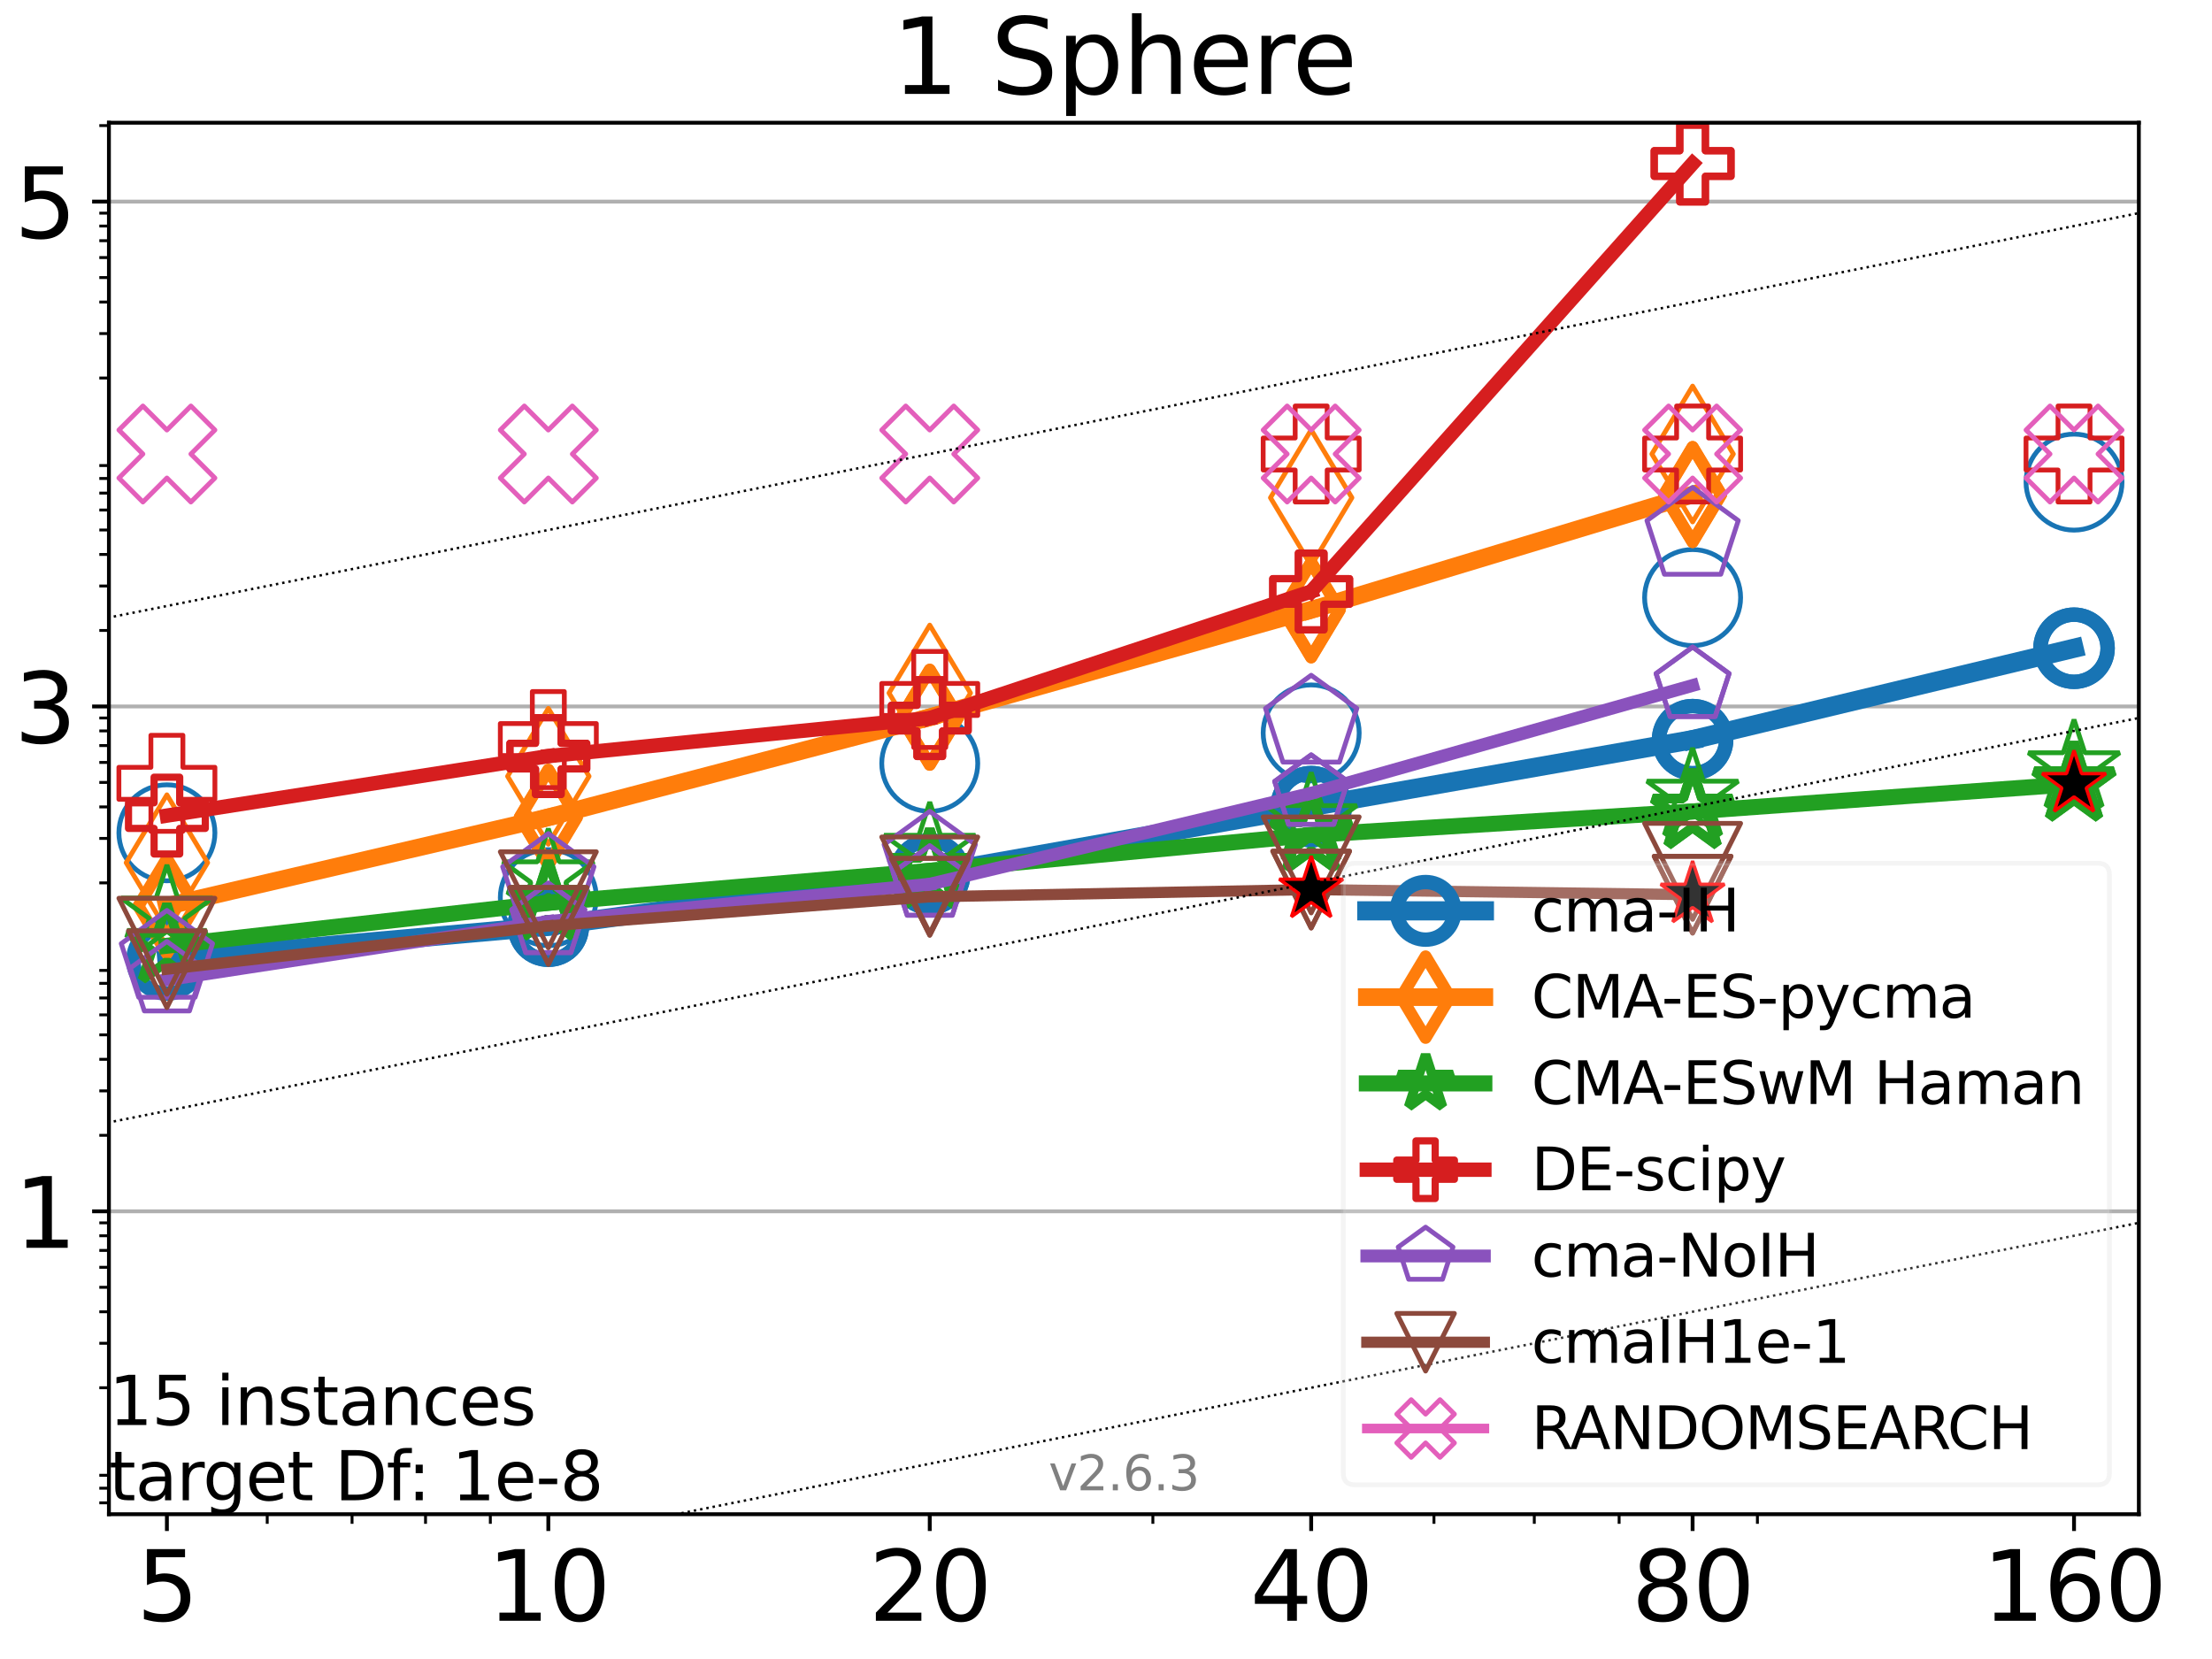 <?xml version="1.0" encoding="utf-8" standalone="no"?>
<!DOCTYPE svg PUBLIC "-//W3C//DTD SVG 1.1//EN"
  "http://www.w3.org/Graphics/SVG/1.1/DTD/svg11.dtd">
<svg height="345.6pt" version="1.1" viewBox="0 0 460.8 345.6" width="460.8pt" xmlns="http://www.w3.org/2000/svg" xmlns:xlink="http://www.w3.org/1999/xlink">
 <defs>
  <style type="text/css">*{stroke-linecap:butt;stroke-linejoin:round;}</style>
 </defs>
 <g id="figure_1">
  <g id="patch_1">
   <path d="M 0 345.6 
L 460.8 345.6 
L 460.8 0 
L 0 0 
z
" style="fill:#ffffff;"/>
  </g>
  <g id="axes_1">
   <g id="patch_2">
    <path d="M 22.69 315.44 
L 445.56 315.44 
L 445.56 25.56 
L 22.69 25.56 
z
" style="fill:#ffffff;"/>
   </g>
   <g id="matplotlib.axis_1">
    <g id="xtick_1">
     <g id="line2d_1">
      <defs>
       <path d="M 0 0 
L 0 3.5 
" id="m787564b454" style="stroke:#000000;stroke-width:0.8;"/>
      </defs>
      <g>
       <use style="stroke:#000000;stroke-width:0.8;" x="34.768" xlink:href="#m787564b454" y="315.44"/>
      </g>
     </g>
     <g id="text_1">
      <!-- 5 -->
      <g transform="translate(28.405 337.637)scale(0.2 -0.2)">
       <defs>
        <path d="M 691 4666 
L 3169 4666 
L 3169 4134 
L 1269 4134 
L 1269 2991 
Q 1406 3038 1543 3061 
Q 1681 3084 1819 3084 
Q 2600 3084 3056 2656 
Q 3513 2228 3513 1497 
Q 3513 744 3044 326 
Q 2575 -91 1722 -91 
Q 1428 -91 1123 -41 
Q 819 9 494 109 
L 494 744 
Q 775 591 1075 516 
Q 1375 441 1709 441 
Q 2250 441 2565 725 
Q 2881 1009 2881 1497 
Q 2881 1984 2565 2268 
Q 2250 2553 1709 2553 
Q 1456 2553 1204 2497 
Q 953 2441 691 2322 
L 691 4666 
z
" id="DejaVuSans-35" transform="scale(0.016)"/>
       </defs>
       <use xlink:href="#DejaVuSans-35"/>
      </g>
     </g>
    </g>
    <g id="xtick_2">
     <g id="line2d_2">
      <g>
       <use style="stroke:#000000;stroke-width:0.8;" x="114.226" xlink:href="#m787564b454" y="315.44"/>
      </g>
     </g>
     <g id="text_2">
      <!-- 10 -->
      <g transform="translate(101.501 337.637)scale(0.2 -0.2)">
       <defs>
        <path d="M 794 531 
L 1825 531 
L 1825 4091 
L 703 3866 
L 703 4441 
L 1819 4666 
L 2450 4666 
L 2450 531 
L 3481 531 
L 3481 0 
L 794 0 
L 794 531 
z
" id="DejaVuSans-31" transform="scale(0.016)"/>
        <path d="M 2034 4250 
Q 1547 4250 1301 3770 
Q 1056 3291 1056 2328 
Q 1056 1369 1301 889 
Q 1547 409 2034 409 
Q 2525 409 2770 889 
Q 3016 1369 3016 2328 
Q 3016 3291 2770 3770 
Q 2525 4250 2034 4250 
z
M 2034 4750 
Q 2819 4750 3233 4129 
Q 3647 3509 3647 2328 
Q 3647 1150 3233 529 
Q 2819 -91 2034 -91 
Q 1250 -91 836 529 
Q 422 1150 422 2328 
Q 422 3509 836 4129 
Q 1250 4750 2034 4750 
z
" id="DejaVuSans-30" transform="scale(0.016)"/>
       </defs>
       <use xlink:href="#DejaVuSans-31"/>
       <use x="63.623" xlink:href="#DejaVuSans-30"/>
      </g>
     </g>
    </g>
    <g id="xtick_3">
     <g id="line2d_3">
      <g>
       <use style="stroke:#000000;stroke-width:0.8;" x="193.684" xlink:href="#m787564b454" y="315.44"/>
      </g>
     </g>
     <g id="text_3">
      <!-- 20 -->
      <g transform="translate(180.959 337.637)scale(0.2 -0.2)">
       <defs>
        <path d="M 1228 531 
L 3431 531 
L 3431 0 
L 469 0 
L 469 531 
Q 828 903 1448 1529 
Q 2069 2156 2228 2338 
Q 2531 2678 2651 2914 
Q 2772 3150 2772 3378 
Q 2772 3750 2511 3984 
Q 2250 4219 1831 4219 
Q 1534 4219 1204 4116 
Q 875 4013 500 3803 
L 500 4441 
Q 881 4594 1212 4672 
Q 1544 4750 1819 4750 
Q 2544 4750 2975 4387 
Q 3406 4025 3406 3419 
Q 3406 3131 3298 2873 
Q 3191 2616 2906 2266 
Q 2828 2175 2409 1742 
Q 1991 1309 1228 531 
z
" id="DejaVuSans-32" transform="scale(0.016)"/>
       </defs>
       <use xlink:href="#DejaVuSans-32"/>
       <use x="63.623" xlink:href="#DejaVuSans-30"/>
      </g>
     </g>
    </g>
    <g id="xtick_4">
     <g id="line2d_4">
      <g>
       <use style="stroke:#000000;stroke-width:0.8;" x="273.142" xlink:href="#m787564b454" y="315.44"/>
      </g>
     </g>
     <g id="text_4">
      <!-- 40 -->
      <g transform="translate(260.417 337.637)scale(0.2 -0.2)">
       <defs>
        <path d="M 2419 4116 
L 825 1625 
L 2419 1625 
L 2419 4116 
z
M 2253 4666 
L 3047 4666 
L 3047 1625 
L 3713 1625 
L 3713 1100 
L 3047 1100 
L 3047 0 
L 2419 0 
L 2419 1100 
L 313 1100 
L 313 1709 
L 2253 4666 
z
" id="DejaVuSans-34" transform="scale(0.016)"/>
       </defs>
       <use xlink:href="#DejaVuSans-34"/>
       <use x="63.623" xlink:href="#DejaVuSans-30"/>
      </g>
     </g>
    </g>
    <g id="xtick_5">
     <g id="line2d_5">
      <g>
       <use style="stroke:#000000;stroke-width:0.8;" x="352.6" xlink:href="#m787564b454" y="315.44"/>
      </g>
     </g>
     <g id="text_5">
      <!-- 80 -->
      <g transform="translate(339.875 337.637)scale(0.2 -0.2)">
       <defs>
        <path d="M 2034 2216 
Q 1584 2216 1326 1975 
Q 1069 1734 1069 1313 
Q 1069 891 1326 650 
Q 1584 409 2034 409 
Q 2484 409 2743 651 
Q 3003 894 3003 1313 
Q 3003 1734 2745 1975 
Q 2488 2216 2034 2216 
z
M 1403 2484 
Q 997 2584 770 2862 
Q 544 3141 544 3541 
Q 544 4100 942 4425 
Q 1341 4750 2034 4750 
Q 2731 4750 3128 4425 
Q 3525 4100 3525 3541 
Q 3525 3141 3298 2862 
Q 3072 2584 2669 2484 
Q 3125 2378 3379 2068 
Q 3634 1759 3634 1313 
Q 3634 634 3220 271 
Q 2806 -91 2034 -91 
Q 1263 -91 848 271 
Q 434 634 434 1313 
Q 434 1759 690 2068 
Q 947 2378 1403 2484 
z
M 1172 3481 
Q 1172 3119 1398 2916 
Q 1625 2713 2034 2713 
Q 2441 2713 2670 2916 
Q 2900 3119 2900 3481 
Q 2900 3844 2670 4047 
Q 2441 4250 2034 4250 
Q 1625 4250 1398 4047 
Q 1172 3844 1172 3481 
z
" id="DejaVuSans-38" transform="scale(0.016)"/>
       </defs>
       <use xlink:href="#DejaVuSans-38"/>
       <use x="63.623" xlink:href="#DejaVuSans-30"/>
      </g>
     </g>
    </g>
    <g id="xtick_6">
     <g id="line2d_6">
      <g>
       <use style="stroke:#000000;stroke-width:0.8;" x="432.058" xlink:href="#m787564b454" y="315.44"/>
      </g>
     </g>
     <g id="text_6">
      <!-- 160 -->
      <g transform="translate(412.97 337.637)scale(0.2 -0.2)">
       <defs>
        <path d="M 2113 2584 
Q 1688 2584 1439 2293 
Q 1191 2003 1191 1497 
Q 1191 994 1439 701 
Q 1688 409 2113 409 
Q 2538 409 2786 701 
Q 3034 994 3034 1497 
Q 3034 2003 2786 2293 
Q 2538 2584 2113 2584 
z
M 3366 4563 
L 3366 3988 
Q 3128 4100 2886 4159 
Q 2644 4219 2406 4219 
Q 1781 4219 1451 3797 
Q 1122 3375 1075 2522 
Q 1259 2794 1537 2939 
Q 1816 3084 2150 3084 
Q 2853 3084 3261 2657 
Q 3669 2231 3669 1497 
Q 3669 778 3244 343 
Q 2819 -91 2113 -91 
Q 1303 -91 875 529 
Q 447 1150 447 2328 
Q 447 3434 972 4092 
Q 1497 4750 2381 4750 
Q 2619 4750 2861 4703 
Q 3103 4656 3366 4563 
z
" id="DejaVuSans-36" transform="scale(0.016)"/>
       </defs>
       <use xlink:href="#DejaVuSans-31"/>
       <use x="63.623" xlink:href="#DejaVuSans-36"/>
       <use x="127.246" xlink:href="#DejaVuSans-30"/>
      </g>
     </g>
    </g>
    <g id="xtick_7">
     <g id="line2d_7">
      <defs>
       <path d="M 0 0 
L 0 2 
" id="m0d375775ef" style="stroke:#000000;stroke-width:0.6;"/>
      </defs>
      <g>
       <use style="stroke:#000000;stroke-width:0.6;" x="55.668" xlink:href="#m0d375775ef" y="315.44"/>
      </g>
     </g>
    </g>
    <g id="xtick_8">
     <g id="line2d_8">
      <g>
       <use style="stroke:#000000;stroke-width:0.6;" x="73.339" xlink:href="#m0d375775ef" y="315.44"/>
      </g>
     </g>
    </g>
    <g id="xtick_9">
     <g id="line2d_9">
      <g>
       <use style="stroke:#000000;stroke-width:0.6;" x="88.646" xlink:href="#m0d375775ef" y="315.44"/>
      </g>
     </g>
    </g>
    <g id="xtick_10">
     <g id="line2d_10">
      <g>
       <use style="stroke:#000000;stroke-width:0.6;" x="102.148" xlink:href="#m0d375775ef" y="315.44"/>
      </g>
     </g>
    </g>
    <g id="xtick_11">
     <g id="line2d_11">
      <g>
       <use style="stroke:#000000;stroke-width:0.6;" x="240.164" xlink:href="#m0d375775ef" y="315.44"/>
      </g>
     </g>
    </g>
    <g id="xtick_12">
     <g id="line2d_12">
      <g>
       <use style="stroke:#000000;stroke-width:0.6;" x="298.721" xlink:href="#m0d375775ef" y="315.44"/>
      </g>
     </g>
    </g>
    <g id="xtick_13">
     <g id="line2d_13">
      <g>
       <use style="stroke:#000000;stroke-width:0.6;" x="319.622" xlink:href="#m0d375775ef" y="315.44"/>
      </g>
     </g>
    </g>
    <g id="xtick_14">
     <g id="line2d_14">
      <g>
       <use style="stroke:#000000;stroke-width:0.6;" x="337.293" xlink:href="#m0d375775ef" y="315.44"/>
      </g>
     </g>
    </g>
    <g id="xtick_15">
     <g id="line2d_15">
      <g>
       <use style="stroke:#000000;stroke-width:0.6;" x="366.102" xlink:href="#m0d375775ef" y="315.44"/>
      </g>
     </g>
    </g>
   </g>
   <g id="matplotlib.axis_2">
    <g id="ytick_1">
     <g id="line2d_16">
      <path clip-path="url(#p6134928340)" d="M 22.69 252.337 
L 445.56 252.337 
" style="fill:none;stroke:#b0b0b0;stroke-linecap:square;stroke-width:0.8;"/>
     </g>
     <g id="line2d_17">
      <defs>
       <path d="M 0 0 
L -3.5 0 
" id="mc31735e302" style="stroke:#000000;stroke-width:0.8;"/>
      </defs>
      <g>
       <use style="stroke:#000000;stroke-width:0.8;" x="22.69" xlink:href="#mc31735e302" y="252.337"/>
      </g>
     </g>
     <g id="text_7">
      <!-- 1 -->
      <g transform="translate(2.965 259.935)scale(0.2 -0.2)">
       <use xlink:href="#DejaVuSans-31"/>
      </g>
     </g>
    </g>
    <g id="ytick_2">
     <g id="line2d_18">
      <path clip-path="url(#p6134928340)" d="M 22.69 147.164 
L 445.56 147.164 
" style="fill:none;stroke:#b0b0b0;stroke-linecap:square;stroke-width:0.8;"/>
     </g>
     <g id="line2d_19">
      <g>
       <use style="stroke:#000000;stroke-width:0.8;" x="22.69" xlink:href="#mc31735e302" y="147.164"/>
      </g>
     </g>
     <g id="text_8">
      <!-- 3 -->
      <g transform="translate(2.965 154.763)scale(0.2 -0.2)">
       <defs>
        <path d="M 2597 2516 
Q 3050 2419 3304 2112 
Q 3559 1806 3559 1356 
Q 3559 666 3084 287 
Q 2609 -91 1734 -91 
Q 1441 -91 1130 -33 
Q 819 25 488 141 
L 488 750 
Q 750 597 1062 519 
Q 1375 441 1716 441 
Q 2309 441 2620 675 
Q 2931 909 2931 1356 
Q 2931 1769 2642 2001 
Q 2353 2234 1838 2234 
L 1294 2234 
L 1294 2753 
L 1863 2753 
Q 2328 2753 2575 2939 
Q 2822 3125 2822 3475 
Q 2822 3834 2567 4026 
Q 2313 4219 1838 4219 
Q 1578 4219 1281 4162 
Q 984 4106 628 3988 
L 628 4550 
Q 988 4650 1302 4700 
Q 1616 4750 1894 4750 
Q 2613 4750 3031 4423 
Q 3450 4097 3450 3541 
Q 3450 3153 3228 2886 
Q 3006 2619 2597 2516 
z
" id="DejaVuSans-33" transform="scale(0.016)"/>
       </defs>
       <use xlink:href="#DejaVuSans-33"/>
      </g>
     </g>
    </g>
    <g id="ytick_3">
     <g id="line2d_20">
      <path clip-path="url(#p6134928340)" d="M 22.69 41.992 
L 445.56 41.992 
" style="fill:none;stroke:#b0b0b0;stroke-linecap:square;stroke-width:0.8;"/>
     </g>
     <g id="line2d_21">
      <g>
       <use style="stroke:#000000;stroke-width:0.8;" x="22.69" xlink:href="#mc31735e302" y="41.992"/>
      </g>
     </g>
     <g id="text_9">
      <!-- 5 -->
      <g transform="translate(2.965 49.59)scale(0.2 -0.2)">
       <use xlink:href="#DejaVuSans-35"/>
      </g>
     </g>
    </g>
    <g id="ytick_4">
     <g id="line2d_22">
      <defs>
       <path d="M 0 0 
L -2 0 
" id="m5347c594b6" style="stroke:#000000;stroke-width:0.6;"/>
      </defs>
      <g>
       <use style="stroke:#000000;stroke-width:0.6;" x="22.69" xlink:href="#m5347c594b6" y="313.068"/>
      </g>
     </g>
    </g>
    <g id="ytick_5">
     <g id="line2d_23">
      <g>
       <use style="stroke:#000000;stroke-width:0.6;" x="22.69" xlink:href="#m5347c594b6" y="310.019"/>
      </g>
     </g>
    </g>
    <g id="ytick_6">
     <g id="line2d_24">
      <g>
       <use style="stroke:#000000;stroke-width:0.6;" x="22.69" xlink:href="#m5347c594b6" y="307.329"/>
      </g>
     </g>
    </g>
    <g id="ytick_7">
     <g id="line2d_25">
      <g>
       <use style="stroke:#000000;stroke-width:0.6;" x="22.69" xlink:href="#m5347c594b6" y="289.093"/>
      </g>
     </g>
    </g>
    <g id="ytick_8">
     <g id="line2d_26">
      <g>
       <use style="stroke:#000000;stroke-width:0.6;" x="22.69" xlink:href="#m5347c594b6" y="279.833"/>
      </g>
     </g>
    </g>
    <g id="ytick_9">
     <g id="line2d_27">
      <g>
       <use style="stroke:#000000;stroke-width:0.6;" x="22.69" xlink:href="#m5347c594b6" y="273.263"/>
      </g>
     </g>
    </g>
    <g id="ytick_10">
     <g id="line2d_28">
      <g>
       <use style="stroke:#000000;stroke-width:0.6;" x="22.69" xlink:href="#m5347c594b6" y="268.167"/>
      </g>
     </g>
    </g>
    <g id="ytick_11">
     <g id="line2d_29">
      <g>
       <use style="stroke:#000000;stroke-width:0.6;" x="22.69" xlink:href="#m5347c594b6" y="264.003"/>
      </g>
     </g>
    </g>
    <g id="ytick_12">
     <g id="line2d_30">
      <g>
       <use style="stroke:#000000;stroke-width:0.6;" x="22.69" xlink:href="#m5347c594b6" y="260.482"/>
      </g>
     </g>
    </g>
    <g id="ytick_13">
     <g id="line2d_31">
      <g>
       <use style="stroke:#000000;stroke-width:0.6;" x="22.69" xlink:href="#m5347c594b6" y="257.433"/>
      </g>
     </g>
    </g>
    <g id="ytick_14">
     <g id="line2d_32">
      <g>
       <use style="stroke:#000000;stroke-width:0.6;" x="22.69" xlink:href="#m5347c594b6" y="254.743"/>
      </g>
     </g>
    </g>
    <g id="ytick_15">
     <g id="line2d_33">
      <g>
       <use style="stroke:#000000;stroke-width:0.6;" x="22.69" xlink:href="#m5347c594b6" y="236.506"/>
      </g>
     </g>
    </g>
    <g id="ytick_16">
     <g id="line2d_34">
      <g>
       <use style="stroke:#000000;stroke-width:0.6;" x="22.69" xlink:href="#m5347c594b6" y="227.247"/>
      </g>
     </g>
    </g>
    <g id="ytick_17">
     <g id="line2d_35">
      <g>
       <use style="stroke:#000000;stroke-width:0.6;" x="22.69" xlink:href="#m5347c594b6" y="220.676"/>
      </g>
     </g>
    </g>
    <g id="ytick_18">
     <g id="line2d_36">
      <g>
       <use style="stroke:#000000;stroke-width:0.6;" x="22.69" xlink:href="#m5347c594b6" y="215.58"/>
      </g>
     </g>
    </g>
    <g id="ytick_19">
     <g id="line2d_37">
      <g>
       <use style="stroke:#000000;stroke-width:0.6;" x="22.69" xlink:href="#m5347c594b6" y="211.416"/>
      </g>
     </g>
    </g>
    <g id="ytick_20">
     <g id="line2d_38">
      <g>
       <use style="stroke:#000000;stroke-width:0.6;" x="22.69" xlink:href="#m5347c594b6" y="207.896"/>
      </g>
     </g>
    </g>
    <g id="ytick_21">
     <g id="line2d_39">
      <g>
       <use style="stroke:#000000;stroke-width:0.6;" x="22.69" xlink:href="#m5347c594b6" y="204.846"/>
      </g>
     </g>
    </g>
    <g id="ytick_22">
     <g id="line2d_40">
      <g>
       <use style="stroke:#000000;stroke-width:0.6;" x="22.69" xlink:href="#m5347c594b6" y="202.157"/>
      </g>
     </g>
    </g>
    <g id="ytick_23">
     <g id="line2d_41">
      <g>
       <use style="stroke:#000000;stroke-width:0.6;" x="22.69" xlink:href="#m5347c594b6" y="183.92"/>
      </g>
     </g>
    </g>
    <g id="ytick_24">
     <g id="line2d_42">
      <g>
       <use style="stroke:#000000;stroke-width:0.6;" x="22.69" xlink:href="#m5347c594b6" y="174.66"/>
      </g>
     </g>
    </g>
    <g id="ytick_25">
     <g id="line2d_43">
      <g>
       <use style="stroke:#000000;stroke-width:0.6;" x="22.69" xlink:href="#m5347c594b6" y="168.09"/>
      </g>
     </g>
    </g>
    <g id="ytick_26">
     <g id="line2d_44">
      <g>
       <use style="stroke:#000000;stroke-width:0.6;" x="22.69" xlink:href="#m5347c594b6" y="162.994"/>
      </g>
     </g>
    </g>
    <g id="ytick_27">
     <g id="line2d_45">
      <g>
       <use style="stroke:#000000;stroke-width:0.6;" x="22.69" xlink:href="#m5347c594b6" y="158.83"/>
      </g>
     </g>
    </g>
    <g id="ytick_28">
     <g id="line2d_46">
      <g>
       <use style="stroke:#000000;stroke-width:0.6;" x="22.69" xlink:href="#m5347c594b6" y="155.31"/>
      </g>
     </g>
    </g>
    <g id="ytick_29">
     <g id="line2d_47">
      <g>
       <use style="stroke:#000000;stroke-width:0.6;" x="22.69" xlink:href="#m5347c594b6" y="152.26"/>
      </g>
     </g>
    </g>
    <g id="ytick_30">
     <g id="line2d_48">
      <g>
       <use style="stroke:#000000;stroke-width:0.6;" x="22.69" xlink:href="#m5347c594b6" y="149.57"/>
      </g>
     </g>
    </g>
    <g id="ytick_31">
     <g id="line2d_49">
      <g>
       <use style="stroke:#000000;stroke-width:0.6;" x="22.69" xlink:href="#m5347c594b6" y="131.334"/>
      </g>
     </g>
    </g>
    <g id="ytick_32">
     <g id="line2d_50">
      <g>
       <use style="stroke:#000000;stroke-width:0.6;" x="22.69" xlink:href="#m5347c594b6" y="122.074"/>
      </g>
     </g>
    </g>
    <g id="ytick_33">
     <g id="line2d_51">
      <g>
       <use style="stroke:#000000;stroke-width:0.6;" x="22.69" xlink:href="#m5347c594b6" y="115.504"/>
      </g>
     </g>
    </g>
    <g id="ytick_34">
     <g id="line2d_52">
      <g>
       <use style="stroke:#000000;stroke-width:0.6;" x="22.69" xlink:href="#m5347c594b6" y="110.408"/>
      </g>
     </g>
    </g>
    <g id="ytick_35">
     <g id="line2d_53">
      <g>
       <use style="stroke:#000000;stroke-width:0.6;" x="22.69" xlink:href="#m5347c594b6" y="106.244"/>
      </g>
     </g>
    </g>
    <g id="ytick_36">
     <g id="line2d_54">
      <g>
       <use style="stroke:#000000;stroke-width:0.6;" x="22.69" xlink:href="#m5347c594b6" y="102.724"/>
      </g>
     </g>
    </g>
    <g id="ytick_37">
     <g id="line2d_55">
      <g>
       <use style="stroke:#000000;stroke-width:0.6;" x="22.69" xlink:href="#m5347c594b6" y="99.674"/>
      </g>
     </g>
    </g>
    <g id="ytick_38">
     <g id="line2d_56">
      <g>
       <use style="stroke:#000000;stroke-width:0.6;" x="22.69" xlink:href="#m5347c594b6" y="96.984"/>
      </g>
     </g>
    </g>
    <g id="ytick_39">
     <g id="line2d_57">
      <g>
       <use style="stroke:#000000;stroke-width:0.6;" x="22.69" xlink:href="#m5347c594b6" y="78.748"/>
      </g>
     </g>
    </g>
    <g id="ytick_40">
     <g id="line2d_58">
      <g>
       <use style="stroke:#000000;stroke-width:0.6;" x="22.69" xlink:href="#m5347c594b6" y="69.488"/>
      </g>
     </g>
    </g>
    <g id="ytick_41">
     <g id="line2d_59">
      <g>
       <use style="stroke:#000000;stroke-width:0.6;" x="22.69" xlink:href="#m5347c594b6" y="62.918"/>
      </g>
     </g>
    </g>
    <g id="ytick_42">
     <g id="line2d_60">
      <g>
       <use style="stroke:#000000;stroke-width:0.6;" x="22.69" xlink:href="#m5347c594b6" y="57.822"/>
      </g>
     </g>
    </g>
    <g id="ytick_43">
     <g id="line2d_61">
      <g>
       <use style="stroke:#000000;stroke-width:0.6;" x="22.69" xlink:href="#m5347c594b6" y="53.658"/>
      </g>
     </g>
    </g>
    <g id="ytick_44">
     <g id="line2d_62">
      <g>
       <use style="stroke:#000000;stroke-width:0.6;" x="22.69" xlink:href="#m5347c594b6" y="50.137"/>
      </g>
     </g>
    </g>
    <g id="ytick_45">
     <g id="line2d_63">
      <g>
       <use style="stroke:#000000;stroke-width:0.6;" x="22.69" xlink:href="#m5347c594b6" y="47.088"/>
      </g>
     </g>
    </g>
    <g id="ytick_46">
     <g id="line2d_64">
      <g>
       <use style="stroke:#000000;stroke-width:0.6;" x="22.69" xlink:href="#m5347c594b6" y="44.398"/>
      </g>
     </g>
    </g>
    <g id="ytick_47">
     <g id="line2d_65">
      <g>
       <use style="stroke:#000000;stroke-width:0.6;" x="22.69" xlink:href="#m5347c594b6" y="26.162"/>
      </g>
     </g>
    </g>
   </g>
   <g id="line2d_66">
    <path clip-path="url(#p6134928340)" d="M 34.768 199.98 
L 114.226 192.942 
" style="fill:none;stroke:#1874b4;stroke-linecap:square;stroke-width:4;"/>
    <defs>
     <path d="M 0 7 
C 1.856 7 3.637 6.262 4.95 4.95 
C 6.262 3.637 7 1.856 7 0 
C 7 -1.856 6.262 -3.637 4.95 -4.95 
C 3.637 -6.262 1.856 -7 0 -7 
C -1.856 -7 -3.637 -6.262 -4.95 -4.95 
C -6.262 -3.637 -7 -1.856 -7 0 
C -7 1.856 -6.262 3.637 -4.95 4.95 
C -3.637 6.262 -1.856 7 0 7 
z
" id="me878b42549" style="stroke:#1874b4;stroke-width:3;"/>
    </defs>
    <g clip-path="url(#p6134928340)">
     <use style="fill-opacity:0;stroke:#1874b4;stroke-width:3;" x="34.768" xlink:href="#me878b42549" y="199.98"/>
     <use style="fill-opacity:0;stroke:#1874b4;stroke-width:3;" x="114.226" xlink:href="#me878b42549" y="192.942"/>
    </g>
   </g>
   <g id="line2d_67">
    <path clip-path="url(#p6134928340)" d="M 114.226 192.942 
L 193.684 182.083 
" style="fill:none;stroke:#1874b4;stroke-linecap:square;stroke-width:4;"/>
    <g clip-path="url(#p6134928340)">
     <use style="fill-opacity:0;stroke:#1874b4;stroke-width:3;" x="114.226" xlink:href="#me878b42549" y="192.942"/>
     <use style="fill-opacity:0;stroke:#1874b4;stroke-width:3;" x="193.684" xlink:href="#me878b42549" y="182.083"/>
    </g>
   </g>
   <g id="line2d_68">
    <path clip-path="url(#p6134928340)" d="M 193.684 182.083 
L 273.142 168.034 
" style="fill:none;stroke:#1874b4;stroke-linecap:square;stroke-width:4;"/>
    <g clip-path="url(#p6134928340)">
     <use style="fill-opacity:0;stroke:#1874b4;stroke-width:3;" x="193.684" xlink:href="#me878b42549" y="182.083"/>
     <use style="fill-opacity:0;stroke:#1874b4;stroke-width:3;" x="273.142" xlink:href="#me878b42549" y="168.034"/>
    </g>
   </g>
   <g id="line2d_69">
    <path clip-path="url(#p6134928340)" d="M 273.142 168.034 
L 352.6 154.085 
" style="fill:none;stroke:#1874b4;stroke-linecap:square;stroke-width:4;"/>
    <g clip-path="url(#p6134928340)">
     <use style="fill-opacity:0;stroke:#1874b4;stroke-width:3;" x="273.142" xlink:href="#me878b42549" y="168.034"/>
     <use style="fill-opacity:0;stroke:#1874b4;stroke-width:3;" x="352.6" xlink:href="#me878b42549" y="154.085"/>
    </g>
   </g>
   <g id="line2d_70">
    <path clip-path="url(#p6134928340)" d="M 352.6 154.085 
L 432.058 135.041 
" style="fill:none;stroke:#1874b4;stroke-linecap:square;stroke-width:4;"/>
    <g clip-path="url(#p6134928340)">
     <use style="fill-opacity:0;stroke:#1874b4;stroke-width:3;" x="352.6" xlink:href="#me878b42549" y="154.085"/>
     <use style="fill-opacity:0;stroke:#1874b4;stroke-width:3;" x="432.058" xlink:href="#me878b42549" y="135.041"/>
    </g>
   </g>
   <g id="line2d_71">
    <path clip-path="url(#p6134928340)" d="M 432.058 135.041 
" style="fill:none;stroke:#1874b4;stroke-linecap:square;stroke-width:4;"/>
    <g clip-path="url(#p6134928340)">
     <use style="fill-opacity:0;stroke:#1874b4;stroke-width:3;" x="432.058" xlink:href="#me878b42549" y="135.041"/>
    </g>
   </g>
   <g id="line2d_72"/>
   <g id="line2d_73">
    <defs>
     <path d="M 0 10 
C 2.652 10 5.196 8.946 7.071 7.071 
C 8.946 5.196 10 2.652 10 0 
C 10 -2.652 8.946 -5.196 7.071 -7.071 
C 5.196 -8.946 2.652 -10 0 -10 
C -2.652 -10 -5.196 -8.946 -7.071 -7.071 
C -8.946 -5.196 -10 -2.652 -10 0 
C -10 2.652 -8.946 5.196 -7.071 7.071 
C -5.196 8.946 -2.652 10 0 10 
z
" id="m2d07e8cd29" style="stroke:#1874b4;"/>
    </defs>
    <g clip-path="url(#p6134928340)">
     <use style="fill-opacity:0;stroke:#1874b4;" x="34.768" xlink:href="#m2d07e8cd29" y="173.488"/>
     <use style="fill-opacity:0;stroke:#1874b4;" x="114.226" xlink:href="#m2d07e8cd29" y="186.996"/>
     <use style="fill-opacity:0;stroke:#1874b4;" x="193.684" xlink:href="#m2d07e8cd29" y="159.016"/>
     <use style="fill-opacity:0;stroke:#1874b4;" x="273.142" xlink:href="#m2d07e8cd29" y="152.682"/>
     <use style="fill-opacity:0;stroke:#1874b4;" x="352.6" xlink:href="#m2d07e8cd29" y="124.485"/>
     <use style="fill-opacity:0;stroke:#1874b4;" x="432.058" xlink:href="#m2d07e8cd29" y="100.436"/>
    </g>
   </g>
   <g id="line2d_74">
    <path clip-path="url(#p6134928340)" d="M 34.768 188.746 
L 114.226 170.253 
" style="fill:none;stroke:#ff7d0b;stroke-linecap:square;stroke-width:3.667;"/>
    <defs>
     <path d="M 0 9.899 
L 5.94 0 
L 0 -9.899 
L -5.94 0 
z
" id="m628021bfbc" style="stroke:#ff7d0b;stroke-linejoin:miter;stroke-width:2.5;"/>
    </defs>
    <g clip-path="url(#p6134928340)">
     <use style="fill-opacity:0;stroke:#ff7d0b;stroke-linejoin:miter;stroke-width:2.5;" x="34.768" xlink:href="#m628021bfbc" y="188.746"/>
     <use style="fill-opacity:0;stroke:#ff7d0b;stroke-linejoin:miter;stroke-width:2.5;" x="114.226" xlink:href="#m628021bfbc" y="170.253"/>
    </g>
   </g>
   <g id="line2d_75">
    <path clip-path="url(#p6134928340)" d="M 114.226 170.253 
L 193.684 149.414 
" style="fill:none;stroke:#ff7d0b;stroke-linecap:square;stroke-width:3.667;"/>
    <g clip-path="url(#p6134928340)">
     <use style="fill-opacity:0;stroke:#ff7d0b;stroke-linejoin:miter;stroke-width:2.5;" x="114.226" xlink:href="#m628021bfbc" y="170.253"/>
     <use style="fill-opacity:0;stroke:#ff7d0b;stroke-linejoin:miter;stroke-width:2.5;" x="193.684" xlink:href="#m628021bfbc" y="149.414"/>
    </g>
   </g>
   <g id="line2d_76">
    <path clip-path="url(#p6134928340)" d="M 193.684 149.414 
L 273.142 127.042 
" style="fill:none;stroke:#ff7d0b;stroke-linecap:square;stroke-width:3.667;"/>
    <g clip-path="url(#p6134928340)">
     <use style="fill-opacity:0;stroke:#ff7d0b;stroke-linejoin:miter;stroke-width:2.5;" x="193.684" xlink:href="#m628021bfbc" y="149.414"/>
     <use style="fill-opacity:0;stroke:#ff7d0b;stroke-linejoin:miter;stroke-width:2.5;" x="273.142" xlink:href="#m628021bfbc" y="127.042"/>
    </g>
   </g>
   <g id="line2d_77">
    <path clip-path="url(#p6134928340)" d="M 273.142 127.042 
L 352.6 103.018 
" style="fill:none;stroke:#ff7d0b;stroke-linecap:square;stroke-width:3.667;"/>
    <g clip-path="url(#p6134928340)">
     <use style="fill-opacity:0;stroke:#ff7d0b;stroke-linejoin:miter;stroke-width:2.5;" x="273.142" xlink:href="#m628021bfbc" y="127.042"/>
     <use style="fill-opacity:0;stroke:#ff7d0b;stroke-linejoin:miter;stroke-width:2.5;" x="352.6" xlink:href="#m628021bfbc" y="103.018"/>
    </g>
   </g>
   <g id="line2d_78">
    <path clip-path="url(#p6134928340)" d="M 352.6 103.018 
" style="fill:none;stroke:#ff7d0b;stroke-linecap:square;stroke-width:3.667;"/>
    <g clip-path="url(#p6134928340)">
     <use style="fill-opacity:0;stroke:#ff7d0b;stroke-linejoin:miter;stroke-width:2.5;" x="352.6" xlink:href="#m628021bfbc" y="103.018"/>
    </g>
   </g>
   <g id="line2d_79"/>
   <g id="line2d_80">
    <defs>
     <path d="M 0 14.142 
L 8.485 0 
L 0 -14.142 
L -8.485 0 
z
" id="m00d3813d2d" style="stroke:#ff7d0b;stroke-linejoin:miter;"/>
    </defs>
    <g clip-path="url(#p6134928340)">
     <use style="fill-opacity:0;stroke:#ff7d0b;stroke-linejoin:miter;" x="34.768" xlink:href="#m00d3813d2d" y="179.718"/>
     <use style="fill-opacity:0;stroke:#ff7d0b;stroke-linejoin:miter;" x="114.226" xlink:href="#m00d3813d2d" y="161.715"/>
     <use style="fill-opacity:0;stroke:#ff7d0b;stroke-linejoin:miter;" x="193.684" xlink:href="#m00d3813d2d" y="144.368"/>
     <use style="fill-opacity:0;stroke:#ff7d0b;stroke-linejoin:miter;" x="273.142" xlink:href="#m00d3813d2d" y="103.686"/>
     <use style="fill-opacity:0;stroke:#ff7d0b;stroke-linejoin:miter;" x="352.6" xlink:href="#m00d3813d2d" y="94.577"/>
    </g>
   </g>
   <g id="line2d_81">
    <path clip-path="url(#p6134928340)" d="M 34.768 197.021 
L 114.226 188.072 
" style="fill:none;stroke:#22a022;stroke-linecap:square;stroke-width:3.333;"/>
    <defs>
     <path d="M 0 -8.7 
L -1.953 -2.688 
L -8.274 -2.688 
L -3.16 1.027 
L -5.114 7.038 
L -0 3.323 
L 5.114 7.038 
L 3.16 1.027 
L 8.274 -2.688 
L 1.953 -2.688 
z
" id="m0b2ee7a01c" style="stroke:#22a022;stroke-linejoin:bevel;stroke-width:2;"/>
    </defs>
    <g clip-path="url(#p6134928340)">
     <use style="fill-opacity:0;stroke:#22a022;stroke-linejoin:bevel;stroke-width:2;" x="34.768" xlink:href="#m0b2ee7a01c" y="197.021"/>
     <use style="fill-opacity:0;stroke:#22a022;stroke-linejoin:bevel;stroke-width:2;" x="114.226" xlink:href="#m0b2ee7a01c" y="188.072"/>
    </g>
   </g>
   <g id="line2d_82">
    <path clip-path="url(#p6134928340)" d="M 114.226 188.072 
L 193.684 181.403 
" style="fill:none;stroke:#22a022;stroke-linecap:square;stroke-width:3.333;"/>
    <g clip-path="url(#p6134928340)">
     <use style="fill-opacity:0;stroke:#22a022;stroke-linejoin:bevel;stroke-width:2;" x="114.226" xlink:href="#m0b2ee7a01c" y="188.072"/>
     <use style="fill-opacity:0;stroke:#22a022;stroke-linejoin:bevel;stroke-width:2;" x="193.684" xlink:href="#m0b2ee7a01c" y="181.403"/>
    </g>
   </g>
   <g id="line2d_83">
    <path clip-path="url(#p6134928340)" d="M 193.684 181.403 
L 273.142 173.937 
" style="fill:none;stroke:#22a022;stroke-linecap:square;stroke-width:3.333;"/>
    <g clip-path="url(#p6134928340)">
     <use style="fill-opacity:0;stroke:#22a022;stroke-linejoin:bevel;stroke-width:2;" x="193.684" xlink:href="#m0b2ee7a01c" y="181.403"/>
     <use style="fill-opacity:0;stroke:#22a022;stroke-linejoin:bevel;stroke-width:2;" x="273.142" xlink:href="#m0b2ee7a01c" y="173.937"/>
    </g>
   </g>
   <g id="line2d_84">
    <path clip-path="url(#p6134928340)" d="M 273.142 173.937 
L 352.6 169.046 
" style="fill:none;stroke:#22a022;stroke-linecap:square;stroke-width:3.333;"/>
    <g clip-path="url(#p6134928340)">
     <use style="fill-opacity:0;stroke:#22a022;stroke-linejoin:bevel;stroke-width:2;" x="273.142" xlink:href="#m0b2ee7a01c" y="173.937"/>
     <use style="fill-opacity:0;stroke:#22a022;stroke-linejoin:bevel;stroke-width:2;" x="352.6" xlink:href="#m0b2ee7a01c" y="169.046"/>
    </g>
   </g>
   <g id="line2d_85">
    <path clip-path="url(#p6134928340)" d="M 352.6 169.046 
L 432.058 163.328 
" style="fill:none;stroke:#22a022;stroke-linecap:square;stroke-width:3.333;"/>
    <g clip-path="url(#p6134928340)">
     <use style="fill-opacity:0;stroke:#22a022;stroke-linejoin:bevel;stroke-width:2;" x="352.6" xlink:href="#m0b2ee7a01c" y="169.046"/>
     <use style="fill-opacity:0;stroke:#22a022;stroke-linejoin:bevel;stroke-width:2;" x="432.058" xlink:href="#m0b2ee7a01c" y="163.328"/>
    </g>
   </g>
   <g id="line2d_86">
    <path clip-path="url(#p6134928340)" d="M 432.058 163.328 
" style="fill:none;stroke:#22a022;stroke-linecap:square;stroke-width:3.333;"/>
    <g clip-path="url(#p6134928340)">
     <use style="fill-opacity:0;stroke:#22a022;stroke-linejoin:bevel;stroke-width:2;" x="432.058" xlink:href="#m0b2ee7a01c" y="163.328"/>
    </g>
   </g>
   <g id="line2d_87"/>
   <g id="line2d_88">
    <defs>
     <path d="M 0 -10 
L -2.245 -3.09 
L -9.511 -3.09 
L -3.633 1.18 
L -5.878 8.09 
L -0 3.82 
L 5.878 8.09 
L 3.633 1.18 
L 9.511 -3.09 
L 2.245 -3.09 
z
" id="mfc1a491942" style="stroke:#22a022;stroke-linejoin:bevel;"/>
    </defs>
    <g clip-path="url(#p6134928340)">
     <use style="fill-opacity:0;stroke:#22a022;stroke-linejoin:bevel;" x="34.768" xlink:href="#mfc1a491942" y="190.188"/>
     <use style="fill-opacity:0;stroke:#22a022;stroke-linejoin:bevel;" x="114.226" xlink:href="#mfc1a491942" y="182.622"/>
     <use style="fill-opacity:0;stroke:#22a022;stroke-linejoin:bevel;" x="193.684" xlink:href="#mfc1a491942" y="177.092"/>
     <use style="fill-opacity:0;stroke:#22a022;stroke-linejoin:bevel;" x="273.142" xlink:href="#mfc1a491942" y="170.914"/>
     <use style="fill-opacity:0;stroke:#22a022;stroke-linejoin:bevel;" x="352.6" xlink:href="#mfc1a491942" y="165.827"/>
     <use style="fill-opacity:0;stroke:#22a022;stroke-linejoin:bevel;" x="432.058" xlink:href="#mfc1a491942" y="159.905"/>
    </g>
   </g>
   <g id="line2d_89">
    <path clip-path="url(#p6134928340)" d="M 34.768 169.904 
L 114.226 157.509 
" style="fill:none;stroke:#d61e1f;stroke-linecap:square;stroke-width:3;"/>
    <defs>
     <path d="M -2.667 8 
L 2.667 8 
L 2.667 2.667 
L 8 2.667 
L 8 -2.667 
L 2.667 -2.667 
L 2.667 -8 
L -2.667 -8 
L -2.667 -2.667 
L -8 -2.667 
L -8 2.667 
L -2.667 2.667 
z
" id="md1bb87040e" style="stroke:#d61e1f;stroke-linejoin:miter;stroke-width:1.5;"/>
    </defs>
    <g clip-path="url(#p6134928340)">
     <use style="fill-opacity:0;stroke:#d61e1f;stroke-linejoin:miter;stroke-width:1.5;" x="34.768" xlink:href="#md1bb87040e" y="169.904"/>
     <use style="fill-opacity:0;stroke:#d61e1f;stroke-linejoin:miter;stroke-width:1.5;" x="114.226" xlink:href="#md1bb87040e" y="157.509"/>
    </g>
   </g>
   <g id="line2d_90">
    <path clip-path="url(#p6134928340)" d="M 114.226 157.509 
L 193.684 149.594 
" style="fill:none;stroke:#d61e1f;stroke-linecap:square;stroke-width:3;"/>
    <g clip-path="url(#p6134928340)">
     <use style="fill-opacity:0;stroke:#d61e1f;stroke-linejoin:miter;stroke-width:1.5;" x="114.226" xlink:href="#md1bb87040e" y="157.509"/>
     <use style="fill-opacity:0;stroke:#d61e1f;stroke-linejoin:miter;stroke-width:1.5;" x="193.684" xlink:href="#md1bb87040e" y="149.594"/>
    </g>
   </g>
   <g id="line2d_91">
    <path clip-path="url(#p6134928340)" d="M 193.684 149.594 
L 273.142 123.216 
" style="fill:none;stroke:#d61e1f;stroke-linecap:square;stroke-width:3;"/>
    <g clip-path="url(#p6134928340)">
     <use style="fill-opacity:0;stroke:#d61e1f;stroke-linejoin:miter;stroke-width:1.5;" x="193.684" xlink:href="#md1bb87040e" y="149.594"/>
     <use style="fill-opacity:0;stroke:#d61e1f;stroke-linejoin:miter;stroke-width:1.5;" x="273.142" xlink:href="#md1bb87040e" y="123.216"/>
    </g>
   </g>
   <g id="line2d_92">
    <path clip-path="url(#p6134928340)" d="M 273.142 123.216 
L 352.6 34.063 
" style="fill:none;stroke:#d61e1f;stroke-linecap:square;stroke-width:3;"/>
    <g clip-path="url(#p6134928340)">
     <use style="fill-opacity:0;stroke:#d61e1f;stroke-linejoin:miter;stroke-width:1.5;" x="273.142" xlink:href="#md1bb87040e" y="123.216"/>
     <use style="fill-opacity:0;stroke:#d61e1f;stroke-linejoin:miter;stroke-width:1.5;" x="352.6" xlink:href="#md1bb87040e" y="34.063"/>
    </g>
   </g>
   <g id="line2d_93">
    <path clip-path="url(#p6134928340)" d="M 352.6 34.063 
" style="fill:none;stroke:#d61e1f;stroke-linecap:square;stroke-width:3;"/>
    <g clip-path="url(#p6134928340)">
     <use style="fill-opacity:0;stroke:#d61e1f;stroke-linejoin:miter;stroke-width:1.5;" x="352.6" xlink:href="#md1bb87040e" y="34.063"/>
    </g>
   </g>
   <g id="line2d_94"/>
   <g id="line2d_95">
    <defs>
     <path d="M -3.333 10 
L 3.333 10 
L 3.333 3.333 
L 10 3.333 
L 10 -3.333 
L 3.333 -3.333 
L 3.333 -10 
L -3.333 -10 
L -3.333 -3.333 
L -10 -3.333 
L -10 3.333 
L -3.333 3.333 
z
" id="m3108260efd" style="stroke:#d61e1f;stroke-linejoin:miter;"/>
    </defs>
    <g clip-path="url(#p6134928340)">
     <use style="fill-opacity:0;stroke:#d61e1f;stroke-linejoin:miter;" x="34.768" xlink:href="#m3108260efd" y="163.178"/>
     <use style="fill-opacity:0;stroke:#d61e1f;stroke-linejoin:miter;" x="114.226" xlink:href="#m3108260efd" y="154.065"/>
     <use style="fill-opacity:0;stroke:#d61e1f;stroke-linejoin:miter;" x="193.684" xlink:href="#m3108260efd" y="145.708"/>
     <use style="fill-opacity:0;stroke:#d61e1f;stroke-linejoin:miter;" x="273.142" xlink:href="#m3108260efd" y="94.578"/>
     <use style="fill-opacity:0;stroke:#d61e1f;stroke-linejoin:miter;" x="352.6" xlink:href="#m3108260efd" y="94.578"/>
     <use style="fill-opacity:0;stroke:#d61e1f;stroke-linejoin:miter;" x="432.058" xlink:href="#m3108260efd" y="94.578"/>
    </g>
   </g>
   <g id="line2d_96">
    <path clip-path="url(#p6134928340)" d="M 34.768 204.12 
L 114.226 191.967 
" style="fill:none;stroke:#8a52bd;stroke-linecap:square;stroke-width:2.667;"/>
    <defs>
     <path d="M 0 -8 
L -7.608 -2.472 
L -4.702 6.472 
L 4.702 6.472 
L 7.608 -2.472 
z
" id="m42a2e67ea5" style="stroke:#8a52bd;stroke-linejoin:miter;"/>
    </defs>
    <g clip-path="url(#p6134928340)">
     <use style="fill-opacity:0;stroke:#8a52bd;stroke-linejoin:miter;" x="34.768" xlink:href="#m42a2e67ea5" y="204.12"/>
     <use style="fill-opacity:0;stroke:#8a52bd;stroke-linejoin:miter;" x="114.226" xlink:href="#m42a2e67ea5" y="191.967"/>
    </g>
   </g>
   <g id="line2d_97">
    <path clip-path="url(#p6134928340)" d="M 114.226 191.967 
L 193.684 184.195 
" style="fill:none;stroke:#8a52bd;stroke-linecap:square;stroke-width:2.667;"/>
    <g clip-path="url(#p6134928340)">
     <use style="fill-opacity:0;stroke:#8a52bd;stroke-linejoin:miter;" x="114.226" xlink:href="#m42a2e67ea5" y="191.967"/>
     <use style="fill-opacity:0;stroke:#8a52bd;stroke-linejoin:miter;" x="193.684" xlink:href="#m42a2e67ea5" y="184.195"/>
    </g>
   </g>
   <g id="line2d_98">
    <path clip-path="url(#p6134928340)" d="M 193.684 184.195 
L 273.142 165.248 
" style="fill:none;stroke:#8a52bd;stroke-linecap:square;stroke-width:2.667;"/>
    <g clip-path="url(#p6134928340)">
     <use style="fill-opacity:0;stroke:#8a52bd;stroke-linejoin:miter;" x="193.684" xlink:href="#m42a2e67ea5" y="184.195"/>
     <use style="fill-opacity:0;stroke:#8a52bd;stroke-linejoin:miter;" x="273.142" xlink:href="#m42a2e67ea5" y="165.248"/>
    </g>
   </g>
   <g id="line2d_99">
    <path clip-path="url(#p6134928340)" d="M 273.142 165.248 
L 352.6 142.79 
" style="fill:none;stroke:#8a52bd;stroke-linecap:square;stroke-width:2.667;"/>
    <g clip-path="url(#p6134928340)">
     <use style="fill-opacity:0;stroke:#8a52bd;stroke-linejoin:miter;" x="273.142" xlink:href="#m42a2e67ea5" y="165.248"/>
     <use style="fill-opacity:0;stroke:#8a52bd;stroke-linejoin:miter;" x="352.6" xlink:href="#m42a2e67ea5" y="142.79"/>
    </g>
   </g>
   <g id="line2d_100">
    <path clip-path="url(#p6134928340)" d="M 352.6 142.79 
" style="fill:none;stroke:#8a52bd;stroke-linecap:square;stroke-width:2.667;"/>
    <g clip-path="url(#p6134928340)">
     <use style="fill-opacity:0;stroke:#8a52bd;stroke-linejoin:miter;" x="352.6" xlink:href="#m42a2e67ea5" y="142.79"/>
    </g>
   </g>
   <g id="line2d_101"/>
   <g id="line2d_102">
    <defs>
     <path d="M 0 -10 
L -9.511 -3.09 
L -5.878 8.09 
L 5.878 8.09 
L 9.511 -3.09 
z
" id="ma3bc668786" style="stroke:#8a52bd;stroke-linejoin:miter;"/>
    </defs>
    <g clip-path="url(#p6134928340)">
     <use style="fill-opacity:0;stroke:#8a52bd;stroke-linejoin:miter;" x="34.768" xlink:href="#ma3bc668786" y="199.659"/>
     <use style="fill-opacity:0;stroke:#8a52bd;stroke-linejoin:miter;" x="114.226" xlink:href="#ma3bc668786" y="183.648"/>
     <use style="fill-opacity:0;stroke:#8a52bd;stroke-linejoin:miter;" x="193.684" xlink:href="#ma3bc668786" y="179.012"/>
     <use style="fill-opacity:0;stroke:#8a52bd;stroke-linejoin:miter;" x="273.142" xlink:href="#ma3bc668786" y="150.668"/>
     <use style="fill-opacity:0;stroke:#8a52bd;stroke-linejoin:miter;" x="352.6" xlink:href="#ma3bc668786" y="111.536"/>
    </g>
   </g>
   <g id="line2d_103">
    <path clip-path="url(#p6134928340)" d="M 34.768 201.914 
L 114.226 192.881 
" style="fill:none;stroke:#8c493c;stroke-linecap:square;stroke-width:2.333;"/>
    <defs>
     <path d="M -0 8 
L 8 -8 
L -8 -8 
z
" id="m4bf5c0b5f4" style="stroke:#8c493c;stroke-linejoin:miter;"/>
    </defs>
    <g clip-path="url(#p6134928340)">
     <use style="fill-opacity:0;stroke:#8c493c;stroke-linejoin:miter;" x="34.768" xlink:href="#m4bf5c0b5f4" y="201.914"/>
     <use style="fill-opacity:0;stroke:#8c493c;stroke-linejoin:miter;" x="114.226" xlink:href="#m4bf5c0b5f4" y="192.881"/>
    </g>
   </g>
   <g id="line2d_104">
    <path clip-path="url(#p6134928340)" d="M 114.226 192.881 
L 193.684 186.821 
" style="fill:none;stroke:#8c493c;stroke-linecap:square;stroke-width:2.333;"/>
    <g clip-path="url(#p6134928340)">
     <use style="fill-opacity:0;stroke:#8c493c;stroke-linejoin:miter;" x="114.226" xlink:href="#m4bf5c0b5f4" y="192.881"/>
     <use style="fill-opacity:0;stroke:#8c493c;stroke-linejoin:miter;" x="193.684" xlink:href="#m4bf5c0b5f4" y="186.821"/>
    </g>
   </g>
   <g id="line2d_105">
    <path clip-path="url(#p6134928340)" d="M 193.684 186.821 
L 273.142 185.316 
" style="fill:none;stroke:#8c493c;stroke-linecap:square;stroke-width:2.333;"/>
    <g clip-path="url(#p6134928340)">
     <use style="fill-opacity:0;stroke:#8c493c;stroke-linejoin:miter;" x="193.684" xlink:href="#m4bf5c0b5f4" y="186.821"/>
     <use style="fill-opacity:0;stroke:#8c493c;stroke-linejoin:miter;" x="273.142" xlink:href="#m4bf5c0b5f4" y="185.316"/>
    </g>
   </g>
   <g id="line2d_106">
    <path clip-path="url(#p6134928340)" d="M 273.142 185.316 
L 352.6 186.376 
" style="fill:none;stroke:#8c493c;stroke-linecap:square;stroke-width:2.333;"/>
    <g clip-path="url(#p6134928340)">
     <use style="fill-opacity:0;stroke:#8c493c;stroke-linejoin:miter;" x="273.142" xlink:href="#m4bf5c0b5f4" y="185.316"/>
     <use style="fill-opacity:0;stroke:#8c493c;stroke-linejoin:miter;" x="352.6" xlink:href="#m4bf5c0b5f4" y="186.376"/>
    </g>
   </g>
   <g id="line2d_107">
    <path clip-path="url(#p6134928340)" d="M 352.6 186.376 
" style="fill:none;stroke:#8c493c;stroke-linecap:square;stroke-width:2.333;"/>
    <g clip-path="url(#p6134928340)">
     <use style="fill-opacity:0;stroke:#8c493c;stroke-linejoin:miter;" x="352.6" xlink:href="#m4bf5c0b5f4" y="186.376"/>
    </g>
   </g>
   <g id="line2d_108"/>
   <g id="line2d_109">
    <defs>
     <path d="M -0 10 
L 10 -10 
L -10 -10 
z
" id="md6d1af4291" style="stroke:#8c493c;stroke-linejoin:miter;"/>
    </defs>
    <g clip-path="url(#p6134928340)">
     <use style="fill-opacity:0;stroke:#8c493c;stroke-linejoin:miter;" x="34.768" xlink:href="#md6d1af4291" y="197.121"/>
     <use style="fill-opacity:0;stroke:#8c493c;stroke-linejoin:miter;" x="114.226" xlink:href="#md6d1af4291" y="187.445"/>
     <use style="fill-opacity:0;stroke:#8c493c;stroke-linejoin:miter;" x="193.684" xlink:href="#md6d1af4291" y="184.364"/>
     <use style="fill-opacity:0;stroke:#8c493c;stroke-linejoin:miter;" x="273.142" xlink:href="#md6d1af4291" y="180.179"/>
     <use style="fill-opacity:0;stroke:#8c493c;stroke-linejoin:miter;" x="352.6" xlink:href="#md6d1af4291" y="181.519"/>
    </g>
   </g>
   <g id="line2d_110"/>
   <g id="line2d_111">
    <defs>
     <path d="M -5 10 
L 0 5 
L 5 10 
L 10 5 
L 5 0 
L 10 -5 
L 5 -10 
L 0 -5 
L -5 -10 
L -10 -5 
L -5 0 
L -10 5 
z
" id="mdc3b0c01ef" style="stroke:#e35fbb;stroke-linejoin:miter;"/>
    </defs>
    <g clip-path="url(#p6134928340)">
     <use style="fill-opacity:0;stroke:#e35fbb;stroke-linejoin:miter;" x="34.768" xlink:href="#mdc3b0c01ef" y="94.578"/>
     <use style="fill-opacity:0;stroke:#e35fbb;stroke-linejoin:miter;" x="114.226" xlink:href="#mdc3b0c01ef" y="94.578"/>
     <use style="fill-opacity:0;stroke:#e35fbb;stroke-linejoin:miter;" x="193.684" xlink:href="#mdc3b0c01ef" y="94.578"/>
     <use style="fill-opacity:0;stroke:#e35fbb;stroke-linejoin:miter;" x="273.142" xlink:href="#mdc3b0c01ef" y="94.578"/>
     <use style="fill-opacity:0;stroke:#e35fbb;stroke-linejoin:miter;" x="352.6" xlink:href="#mdc3b0c01ef" y="94.578"/>
     <use style="fill-opacity:0;stroke:#e35fbb;stroke-linejoin:miter;" x="432.058" xlink:href="#mdc3b0c01ef" y="94.578"/>
    </g>
   </g>
   <g id="line2d_112">
    <defs>
     <path d="M 0 -7 
L -1.572 -2.163 
L -6.657 -2.163 
L -2.543 0.826 
L -4.114 5.663 
L -0 2.674 
L 4.114 5.663 
L 2.543 0.826 
L 6.657 -2.163 
L 1.572 -2.163 
z
" id="mfc5a7dc980" style="stroke:#ff0000;stroke-linejoin:bevel;stroke-width:0.7;"/>
    </defs>
    <g clip-path="url(#p6134928340)">
     <use style="stroke:#ff0000;stroke-linejoin:bevel;stroke-width:0.7;" x="273.142" xlink:href="#mfc5a7dc980" y="185.316"/>
     <use style="stroke:#ff0000;stroke-linejoin:bevel;stroke-width:0.7;" x="352.6" xlink:href="#mfc5a7dc980" y="186.376"/>
     <use style="stroke:#ff0000;stroke-linejoin:bevel;stroke-width:0.7;" x="432.058" xlink:href="#mfc5a7dc980" y="163.328"/>
    </g>
   </g>
   <g id="line2d_113">
    <path clip-path="url(#p6134928340)" d="M -1 343.709 
L 461.8 251.507 
" style="fill:none;stroke:#000000;stroke-dasharray:0.5,0.825;stroke-dashoffset:0;stroke-width:0.5;"/>
   </g>
   <g id="line2d_114">
    <path clip-path="url(#p6134928340)" d="M -1 238.536 
L 461.8 146.335 
" style="fill:none;stroke:#000000;stroke-dasharray:0.5,0.825;stroke-dashoffset:0;stroke-width:0.5;"/>
   </g>
   <g id="line2d_115">
    <path clip-path="url(#p6134928340)" d="M -1 133.364 
L 461.8 41.162 
" style="fill:none;stroke:#000000;stroke-dasharray:0.5,0.825;stroke-dashoffset:0;stroke-width:0.5;"/>
   </g>
   <g id="line2d_116">
    <path clip-path="url(#p6134928340)" d="M -1 28.191 
L 145.524 -1 
" style="fill:none;stroke:#000000;stroke-dasharray:0.5,0.825;stroke-dashoffset:0;stroke-width:0.5;"/>
   </g>
   <g id="line2d_117">
    <path clip-path="url(#p6134928340)" style="fill:none;stroke:#000000;stroke-dasharray:0.5,0.825;stroke-dashoffset:0;stroke-width:0.5;"/>
   </g>
   <g id="patch_3">
    <path d="M 22.69 315.44 
L 22.69 25.56 
" style="fill:none;stroke:#000000;stroke-linecap:square;stroke-linejoin:miter;stroke-width:0.8;"/>
   </g>
   <g id="patch_4">
    <path d="M 445.56 315.44 
L 445.56 25.56 
" style="fill:none;stroke:#000000;stroke-linecap:square;stroke-linejoin:miter;stroke-width:0.8;"/>
   </g>
   <g id="patch_5">
    <path d="M 22.69 315.44 
L 445.56 315.44 
" style="fill:none;stroke:#000000;stroke-linecap:square;stroke-linejoin:miter;stroke-width:0.8;"/>
   </g>
   <g id="patch_6">
    <path d="M 22.69 25.56 
L 445.56 25.56 
" style="fill:none;stroke:#000000;stroke-linecap:square;stroke-linejoin:miter;stroke-width:0.8;"/>
   </g>
   <g id="text_10">
    <!-- 15 instances -->
    <g transform="translate(22.69 296.851)scale(0.14 -0.14)">
     <defs>
      <path id="DejaVuSans-20" transform="scale(0.016)"/>
      <path d="M 603 3500 
L 1178 3500 
L 1178 0 
L 603 0 
L 603 3500 
z
M 603 4863 
L 1178 4863 
L 1178 4134 
L 603 4134 
L 603 4863 
z
" id="DejaVuSans-69" transform="scale(0.016)"/>
      <path d="M 3513 2113 
L 3513 0 
L 2938 0 
L 2938 2094 
Q 2938 2591 2744 2837 
Q 2550 3084 2163 3084 
Q 1697 3084 1428 2787 
Q 1159 2491 1159 1978 
L 1159 0 
L 581 0 
L 581 3500 
L 1159 3500 
L 1159 2956 
Q 1366 3272 1645 3428 
Q 1925 3584 2291 3584 
Q 2894 3584 3203 3211 
Q 3513 2838 3513 2113 
z
" id="DejaVuSans-6e" transform="scale(0.016)"/>
      <path d="M 2834 3397 
L 2834 2853 
Q 2591 2978 2328 3040 
Q 2066 3103 1784 3103 
Q 1356 3103 1142 2972 
Q 928 2841 928 2578 
Q 928 2378 1081 2264 
Q 1234 2150 1697 2047 
L 1894 2003 
Q 2506 1872 2764 1633 
Q 3022 1394 3022 966 
Q 3022 478 2636 193 
Q 2250 -91 1575 -91 
Q 1294 -91 989 -36 
Q 684 19 347 128 
L 347 722 
Q 666 556 975 473 
Q 1284 391 1588 391 
Q 1994 391 2212 530 
Q 2431 669 2431 922 
Q 2431 1156 2273 1281 
Q 2116 1406 1581 1522 
L 1381 1569 
Q 847 1681 609 1914 
Q 372 2147 372 2553 
Q 372 3047 722 3315 
Q 1072 3584 1716 3584 
Q 2034 3584 2315 3537 
Q 2597 3491 2834 3397 
z
" id="DejaVuSans-73" transform="scale(0.016)"/>
      <path d="M 1172 4494 
L 1172 3500 
L 2356 3500 
L 2356 3053 
L 1172 3053 
L 1172 1153 
Q 1172 725 1289 603 
Q 1406 481 1766 481 
L 2356 481 
L 2356 0 
L 1766 0 
Q 1100 0 847 248 
Q 594 497 594 1153 
L 594 3053 
L 172 3053 
L 172 3500 
L 594 3500 
L 594 4494 
L 1172 4494 
z
" id="DejaVuSans-74" transform="scale(0.016)"/>
      <path d="M 2194 1759 
Q 1497 1759 1228 1600 
Q 959 1441 959 1056 
Q 959 750 1161 570 
Q 1363 391 1709 391 
Q 2188 391 2477 730 
Q 2766 1069 2766 1631 
L 2766 1759 
L 2194 1759 
z
M 3341 1997 
L 3341 0 
L 2766 0 
L 2766 531 
Q 2569 213 2275 61 
Q 1981 -91 1556 -91 
Q 1019 -91 701 211 
Q 384 513 384 1019 
Q 384 1609 779 1909 
Q 1175 2209 1959 2209 
L 2766 2209 
L 2766 2266 
Q 2766 2663 2505 2880 
Q 2244 3097 1772 3097 
Q 1472 3097 1187 3025 
Q 903 2953 641 2809 
L 641 3341 
Q 956 3463 1253 3523 
Q 1550 3584 1831 3584 
Q 2591 3584 2966 3190 
Q 3341 2797 3341 1997 
z
" id="DejaVuSans-61" transform="scale(0.016)"/>
      <path d="M 3122 3366 
L 3122 2828 
Q 2878 2963 2633 3030 
Q 2388 3097 2138 3097 
Q 1578 3097 1268 2742 
Q 959 2388 959 1747 
Q 959 1106 1268 751 
Q 1578 397 2138 397 
Q 2388 397 2633 464 
Q 2878 531 3122 666 
L 3122 134 
Q 2881 22 2623 -34 
Q 2366 -91 2075 -91 
Q 1284 -91 818 406 
Q 353 903 353 1747 
Q 353 2603 823 3093 
Q 1294 3584 2113 3584 
Q 2378 3584 2631 3529 
Q 2884 3475 3122 3366 
z
" id="DejaVuSans-63" transform="scale(0.016)"/>
      <path d="M 3597 1894 
L 3597 1613 
L 953 1613 
Q 991 1019 1311 708 
Q 1631 397 2203 397 
Q 2534 397 2845 478 
Q 3156 559 3463 722 
L 3463 178 
Q 3153 47 2828 -22 
Q 2503 -91 2169 -91 
Q 1331 -91 842 396 
Q 353 884 353 1716 
Q 353 2575 817 3079 
Q 1281 3584 2069 3584 
Q 2775 3584 3186 3129 
Q 3597 2675 3597 1894 
z
M 3022 2063 
Q 3016 2534 2758 2815 
Q 2500 3097 2075 3097 
Q 1594 3097 1305 2825 
Q 1016 2553 972 2059 
L 3022 2063 
z
" id="DejaVuSans-65" transform="scale(0.016)"/>
     </defs>
     <use xlink:href="#DejaVuSans-31"/>
     <use x="63.623" xlink:href="#DejaVuSans-35"/>
     <use x="127.246" xlink:href="#DejaVuSans-20"/>
     <use x="159.033" xlink:href="#DejaVuSans-69"/>
     <use x="186.816" xlink:href="#DejaVuSans-6e"/>
     <use x="250.195" xlink:href="#DejaVuSans-73"/>
     <use x="302.295" xlink:href="#DejaVuSans-74"/>
     <use x="341.504" xlink:href="#DejaVuSans-61"/>
     <use x="402.783" xlink:href="#DejaVuSans-6e"/>
     <use x="466.162" xlink:href="#DejaVuSans-63"/>
     <use x="521.143" xlink:href="#DejaVuSans-65"/>
     <use x="582.666" xlink:href="#DejaVuSans-73"/>
    </g>
    <!-- target Df: 1e-8 -->
    <g transform="translate(22.69 312.528)scale(0.14 -0.14)">
     <defs>
      <path d="M 2631 2963 
Q 2534 3019 2420 3045 
Q 2306 3072 2169 3072 
Q 1681 3072 1420 2755 
Q 1159 2438 1159 1844 
L 1159 0 
L 581 0 
L 581 3500 
L 1159 3500 
L 1159 2956 
Q 1341 3275 1631 3429 
Q 1922 3584 2338 3584 
Q 2397 3584 2469 3576 
Q 2541 3569 2628 3553 
L 2631 2963 
z
" id="DejaVuSans-72" transform="scale(0.016)"/>
      <path d="M 2906 1791 
Q 2906 2416 2648 2759 
Q 2391 3103 1925 3103 
Q 1463 3103 1205 2759 
Q 947 2416 947 1791 
Q 947 1169 1205 825 
Q 1463 481 1925 481 
Q 2391 481 2648 825 
Q 2906 1169 2906 1791 
z
M 3481 434 
Q 3481 -459 3084 -895 
Q 2688 -1331 1869 -1331 
Q 1566 -1331 1297 -1286 
Q 1028 -1241 775 -1147 
L 775 -588 
Q 1028 -725 1275 -790 
Q 1522 -856 1778 -856 
Q 2344 -856 2625 -561 
Q 2906 -266 2906 331 
L 2906 616 
Q 2728 306 2450 153 
Q 2172 0 1784 0 
Q 1141 0 747 490 
Q 353 981 353 1791 
Q 353 2603 747 3093 
Q 1141 3584 1784 3584 
Q 2172 3584 2450 3431 
Q 2728 3278 2906 2969 
L 2906 3500 
L 3481 3500 
L 3481 434 
z
" id="DejaVuSans-67" transform="scale(0.016)"/>
      <path d="M 1259 4147 
L 1259 519 
L 2022 519 
Q 2988 519 3436 956 
Q 3884 1394 3884 2338 
Q 3884 3275 3436 3711 
Q 2988 4147 2022 4147 
L 1259 4147 
z
M 628 4666 
L 1925 4666 
Q 3281 4666 3915 4102 
Q 4550 3538 4550 2338 
Q 4550 1131 3912 565 
Q 3275 0 1925 0 
L 628 0 
L 628 4666 
z
" id="DejaVuSans-44" transform="scale(0.016)"/>
      <path d="M 2375 4863 
L 2375 4384 
L 1825 4384 
Q 1516 4384 1395 4259 
Q 1275 4134 1275 3809 
L 1275 3500 
L 2222 3500 
L 2222 3053 
L 1275 3053 
L 1275 0 
L 697 0 
L 697 3053 
L 147 3053 
L 147 3500 
L 697 3500 
L 697 3744 
Q 697 4328 969 4595 
Q 1241 4863 1831 4863 
L 2375 4863 
z
" id="DejaVuSans-66" transform="scale(0.016)"/>
      <path d="M 750 794 
L 1409 794 
L 1409 0 
L 750 0 
L 750 794 
z
M 750 3309 
L 1409 3309 
L 1409 2516 
L 750 2516 
L 750 3309 
z
" id="DejaVuSans-3a" transform="scale(0.016)"/>
      <path d="M 313 2009 
L 1997 2009 
L 1997 1497 
L 313 1497 
L 313 2009 
z
" id="DejaVuSans-2d" transform="scale(0.016)"/>
     </defs>
     <use xlink:href="#DejaVuSans-74"/>
     <use x="39.209" xlink:href="#DejaVuSans-61"/>
     <use x="100.488" xlink:href="#DejaVuSans-72"/>
     <use x="139.852" xlink:href="#DejaVuSans-67"/>
     <use x="203.328" xlink:href="#DejaVuSans-65"/>
     <use x="264.852" xlink:href="#DejaVuSans-74"/>
     <use x="304.061" xlink:href="#DejaVuSans-20"/>
     <use x="335.848" xlink:href="#DejaVuSans-44"/>
     <use x="412.85" xlink:href="#DejaVuSans-66"/>
     <use x="444.43" xlink:href="#DejaVuSans-3a"/>
     <use x="478.121" xlink:href="#DejaVuSans-20"/>
     <use x="509.908" xlink:href="#DejaVuSans-31"/>
     <use x="573.531" xlink:href="#DejaVuSans-65"/>
     <use x="635.055" xlink:href="#DejaVuSans-2d"/>
     <use x="671.139" xlink:href="#DejaVuSans-38"/>
    </g>
   </g>
   <g id="text_11">
    <!-- v2.6.3 -->
    <g style="fill:#808080;" transform="translate(218.444 310.462)scale(0.1 -0.1)">
     <defs>
      <path d="M 191 3500 
L 800 3500 
L 1894 563 
L 2988 3500 
L 3597 3500 
L 2284 0 
L 1503 0 
L 191 3500 
z
" id="DejaVuSans-76" transform="scale(0.016)"/>
      <path d="M 684 794 
L 1344 794 
L 1344 0 
L 684 0 
L 684 794 
z
" id="DejaVuSans-2e" transform="scale(0.016)"/>
     </defs>
     <use xlink:href="#DejaVuSans-76"/>
     <use x="59.18" xlink:href="#DejaVuSans-32"/>
     <use x="122.803" xlink:href="#DejaVuSans-2e"/>
     <use x="154.59" xlink:href="#DejaVuSans-36"/>
     <use x="218.213" xlink:href="#DejaVuSans-2e"/>
     <use x="250" xlink:href="#DejaVuSans-33"/>
    </g>
   </g>
   <g id="text_12">
    <!-- 1 Sphere -->
    <g transform="translate(185.776 19.56)scale(0.216 -0.216)">
     <defs>
      <path d="M 3425 4513 
L 3425 3897 
Q 3066 4069 2747 4153 
Q 2428 4238 2131 4238 
Q 1616 4238 1336 4038 
Q 1056 3838 1056 3469 
Q 1056 3159 1242 3001 
Q 1428 2844 1947 2747 
L 2328 2669 
Q 3034 2534 3370 2195 
Q 3706 1856 3706 1288 
Q 3706 609 3251 259 
Q 2797 -91 1919 -91 
Q 1588 -91 1214 -16 
Q 841 59 441 206 
L 441 856 
Q 825 641 1194 531 
Q 1563 422 1919 422 
Q 2459 422 2753 634 
Q 3047 847 3047 1241 
Q 3047 1584 2836 1778 
Q 2625 1972 2144 2069 
L 1759 2144 
Q 1053 2284 737 2584 
Q 422 2884 422 3419 
Q 422 4038 858 4394 
Q 1294 4750 2059 4750 
Q 2388 4750 2728 4690 
Q 3069 4631 3425 4513 
z
" id="DejaVuSans-53" transform="scale(0.016)"/>
      <path d="M 1159 525 
L 1159 -1331 
L 581 -1331 
L 581 3500 
L 1159 3500 
L 1159 2969 
Q 1341 3281 1617 3432 
Q 1894 3584 2278 3584 
Q 2916 3584 3314 3078 
Q 3713 2572 3713 1747 
Q 3713 922 3314 415 
Q 2916 -91 2278 -91 
Q 1894 -91 1617 61 
Q 1341 213 1159 525 
z
M 3116 1747 
Q 3116 2381 2855 2742 
Q 2594 3103 2138 3103 
Q 1681 3103 1420 2742 
Q 1159 2381 1159 1747 
Q 1159 1113 1420 752 
Q 1681 391 2138 391 
Q 2594 391 2855 752 
Q 3116 1113 3116 1747 
z
" id="DejaVuSans-70" transform="scale(0.016)"/>
      <path d="M 3513 2113 
L 3513 0 
L 2938 0 
L 2938 2094 
Q 2938 2591 2744 2837 
Q 2550 3084 2163 3084 
Q 1697 3084 1428 2787 
Q 1159 2491 1159 1978 
L 1159 0 
L 581 0 
L 581 4863 
L 1159 4863 
L 1159 2956 
Q 1366 3272 1645 3428 
Q 1925 3584 2291 3584 
Q 2894 3584 3203 3211 
Q 3513 2838 3513 2113 
z
" id="DejaVuSans-68" transform="scale(0.016)"/>
     </defs>
     <use xlink:href="#DejaVuSans-31"/>
     <use x="63.623" xlink:href="#DejaVuSans-20"/>
     <use x="95.41" xlink:href="#DejaVuSans-53"/>
     <use x="158.887" xlink:href="#DejaVuSans-70"/>
     <use x="222.363" xlink:href="#DejaVuSans-68"/>
     <use x="285.742" xlink:href="#DejaVuSans-65"/>
     <use x="347.266" xlink:href="#DejaVuSans-72"/>
     <use x="386.129" xlink:href="#DejaVuSans-65"/>
    </g>
   </g>
   <g id="legend_1">
    <g id="patch_7">
     <path d="M 282.284 309.318 
L 436.988 309.318 
Q 439.437 309.318 439.437 306.869 
L 439.437 182.279 
Q 439.437 179.83 436.988 179.83 
L 282.284 179.83 
Q 279.835 179.83 279.835 182.279 
L 279.835 306.869 
Q 279.835 309.318 282.284 309.318 
z
" style="fill:#ffffff;opacity:0.2;stroke:#cccccc;stroke-linejoin:miter;"/>
    </g>
    <g id="line2d_118">
     <path d="M 284.733 189.747 
L 309.223 189.747 
" style="fill:none;stroke:#1874b4;stroke-linecap:square;stroke-width:4;"/>
    </g>
    <g id="line2d_119">
     <defs>
      <path d="M 0 6 
C 1.591 6 3.117 5.368 4.243 4.243 
C 5.368 3.117 6 1.591 6 0 
C 6 -1.591 5.368 -3.117 4.243 -4.243 
C 3.117 -5.368 1.591 -6 0 -6 
C -1.591 -6 -3.117 -5.368 -4.243 -4.243 
C -5.368 -3.117 -6 -1.591 -6 0 
C -6 1.591 -5.368 3.117 -4.243 4.243 
C -3.117 5.368 -1.591 6 0 6 
z
" id="m578f5c984c" style="stroke:#1874b4;stroke-width:3;"/>
     </defs>
     <g>
      <use style="fill-opacity:0;stroke:#1874b4;stroke-width:3;" x="296.978" xlink:href="#m578f5c984c" y="189.747"/>
     </g>
    </g>
    <g id="text_13">
     <!-- cma-IH -->
     <g transform="translate(319.019 194.033)scale(0.122 -0.122)">
      <defs>
       <path d="M 3328 2828 
Q 3544 3216 3844 3400 
Q 4144 3584 4550 3584 
Q 5097 3584 5394 3201 
Q 5691 2819 5691 2113 
L 5691 0 
L 5113 0 
L 5113 2094 
Q 5113 2597 4934 2840 
Q 4756 3084 4391 3084 
Q 3944 3084 3684 2787 
Q 3425 2491 3425 1978 
L 3425 0 
L 2847 0 
L 2847 2094 
Q 2847 2600 2669 2842 
Q 2491 3084 2119 3084 
Q 1678 3084 1418 2786 
Q 1159 2488 1159 1978 
L 1159 0 
L 581 0 
L 581 3500 
L 1159 3500 
L 1159 2956 
Q 1356 3278 1631 3431 
Q 1906 3584 2284 3584 
Q 2666 3584 2933 3390 
Q 3200 3197 3328 2828 
z
" id="DejaVuSans-6d" transform="scale(0.016)"/>
       <path d="M 628 4666 
L 1259 4666 
L 1259 0 
L 628 0 
L 628 4666 
z
" id="DejaVuSans-49" transform="scale(0.016)"/>
       <path d="M 628 4666 
L 1259 4666 
L 1259 2753 
L 3553 2753 
L 3553 4666 
L 4184 4666 
L 4184 0 
L 3553 0 
L 3553 2222 
L 1259 2222 
L 1259 0 
L 628 0 
L 628 4666 
z
" id="DejaVuSans-48" transform="scale(0.016)"/>
      </defs>
      <use xlink:href="#DejaVuSans-63"/>
      <use x="54.98" xlink:href="#DejaVuSans-6d"/>
      <use x="152.393" xlink:href="#DejaVuSans-61"/>
      <use x="213.672" xlink:href="#DejaVuSans-2d"/>
      <use x="249.756" xlink:href="#DejaVuSans-49"/>
      <use x="279.248" xlink:href="#DejaVuSans-48"/>
     </g>
    </g>
    <g id="line2d_120">
     <path d="M 284.733 207.72 
L 309.223 207.72 
" style="fill:none;stroke:#ff7d0b;stroke-linecap:square;stroke-width:3.667;"/>
    </g>
    <g id="line2d_121">
     <defs>
      <path d="M 0 8.485 
L 5.091 0 
L 0 -8.485 
L -5.091 0 
z
" id="m5a2455fe19" style="stroke:#ff7d0b;stroke-linejoin:miter;stroke-width:2.5;"/>
     </defs>
     <g>
      <use style="fill-opacity:0;stroke:#ff7d0b;stroke-linejoin:miter;stroke-width:2.5;" x="296.978" xlink:href="#m5a2455fe19" y="207.72"/>
     </g>
    </g>
    <g id="text_14">
     <!-- CMA-ES-pycma -->
     <g transform="translate(319.019 212.006)scale(0.122 -0.122)">
      <defs>
       <path d="M 4122 4306 
L 4122 3641 
Q 3803 3938 3442 4084 
Q 3081 4231 2675 4231 
Q 1875 4231 1450 3742 
Q 1025 3253 1025 2328 
Q 1025 1406 1450 917 
Q 1875 428 2675 428 
Q 3081 428 3442 575 
Q 3803 722 4122 1019 
L 4122 359 
Q 3791 134 3420 21 
Q 3050 -91 2638 -91 
Q 1578 -91 968 557 
Q 359 1206 359 2328 
Q 359 3453 968 4101 
Q 1578 4750 2638 4750 
Q 3056 4750 3426 4639 
Q 3797 4528 4122 4306 
z
" id="DejaVuSans-43" transform="scale(0.016)"/>
       <path d="M 628 4666 
L 1569 4666 
L 2759 1491 
L 3956 4666 
L 4897 4666 
L 4897 0 
L 4281 0 
L 4281 4097 
L 3078 897 
L 2444 897 
L 1241 4097 
L 1241 0 
L 628 0 
L 628 4666 
z
" id="DejaVuSans-4d" transform="scale(0.016)"/>
       <path d="M 2188 4044 
L 1331 1722 
L 3047 1722 
L 2188 4044 
z
M 1831 4666 
L 2547 4666 
L 4325 0 
L 3669 0 
L 3244 1197 
L 1141 1197 
L 716 0 
L 50 0 
L 1831 4666 
z
" id="DejaVuSans-41" transform="scale(0.016)"/>
       <path d="M 628 4666 
L 3578 4666 
L 3578 4134 
L 1259 4134 
L 1259 2753 
L 3481 2753 
L 3481 2222 
L 1259 2222 
L 1259 531 
L 3634 531 
L 3634 0 
L 628 0 
L 628 4666 
z
" id="DejaVuSans-45" transform="scale(0.016)"/>
       <path d="M 2059 -325 
Q 1816 -950 1584 -1140 
Q 1353 -1331 966 -1331 
L 506 -1331 
L 506 -850 
L 844 -850 
Q 1081 -850 1212 -737 
Q 1344 -625 1503 -206 
L 1606 56 
L 191 3500 
L 800 3500 
L 1894 763 
L 2988 3500 
L 3597 3500 
L 2059 -325 
z
" id="DejaVuSans-79" transform="scale(0.016)"/>
      </defs>
      <use xlink:href="#DejaVuSans-43"/>
      <use x="69.824" xlink:href="#DejaVuSans-4d"/>
      <use x="156.104" xlink:href="#DejaVuSans-41"/>
      <use x="222.262" xlink:href="#DejaVuSans-2d"/>
      <use x="258.346" xlink:href="#DejaVuSans-45"/>
      <use x="321.529" xlink:href="#DejaVuSans-53"/>
      <use x="385.006" xlink:href="#DejaVuSans-2d"/>
      <use x="421.09" xlink:href="#DejaVuSans-70"/>
      <use x="484.566" xlink:href="#DejaVuSans-79"/>
      <use x="543.746" xlink:href="#DejaVuSans-63"/>
      <use x="598.727" xlink:href="#DejaVuSans-6d"/>
      <use x="696.139" xlink:href="#DejaVuSans-61"/>
     </g>
    </g>
    <g id="line2d_122">
     <path d="M 284.733 225.694 
L 309.223 225.694 
" style="fill:none;stroke:#22a022;stroke-linecap:square;stroke-width:3.333;"/>
    </g>
    <g id="line2d_123">
     <defs>
      <path d="M 0 -6 
L -1.347 -1.854 
L -5.706 -1.854 
L -2.18 0.708 
L -3.527 4.854 
L -0 2.292 
L 3.527 4.854 
L 2.18 0.708 
L 5.706 -1.854 
L 1.347 -1.854 
z
" id="m56b4a3ba6e" style="stroke:#22a022;stroke-linejoin:bevel;stroke-width:2;"/>
     </defs>
     <g>
      <use style="fill-opacity:0;stroke:#22a022;stroke-linejoin:bevel;stroke-width:2;" x="296.978" xlink:href="#m56b4a3ba6e" y="225.694"/>
     </g>
    </g>
    <g id="text_15">
     <!-- CMA-ESwM Haman -->
     <g transform="translate(319.019 229.979)scale(0.122 -0.122)">
      <defs>
       <path d="M 269 3500 
L 844 3500 
L 1563 769 
L 2278 3500 
L 2956 3500 
L 3675 769 
L 4391 3500 
L 4966 3500 
L 4050 0 
L 3372 0 
L 2619 2869 
L 1863 0 
L 1184 0 
L 269 3500 
z
" id="DejaVuSans-77" transform="scale(0.016)"/>
      </defs>
      <use xlink:href="#DejaVuSans-43"/>
      <use x="69.824" xlink:href="#DejaVuSans-4d"/>
      <use x="156.104" xlink:href="#DejaVuSans-41"/>
      <use x="222.262" xlink:href="#DejaVuSans-2d"/>
      <use x="258.346" xlink:href="#DejaVuSans-45"/>
      <use x="321.529" xlink:href="#DejaVuSans-53"/>
      <use x="385.006" xlink:href="#DejaVuSans-77"/>
      <use x="466.793" xlink:href="#DejaVuSans-4d"/>
      <use x="553.072" xlink:href="#DejaVuSans-20"/>
      <use x="584.859" xlink:href="#DejaVuSans-48"/>
      <use x="660.055" xlink:href="#DejaVuSans-61"/>
      <use x="721.334" xlink:href="#DejaVuSans-6d"/>
      <use x="818.746" xlink:href="#DejaVuSans-61"/>
      <use x="880.025" xlink:href="#DejaVuSans-6e"/>
     </g>
    </g>
    <g id="line2d_124">
     <path d="M 284.733 243.667 
L 309.223 243.667 
" style="fill:none;stroke:#d61e1f;stroke-linecap:square;stroke-width:3;"/>
    </g>
    <g id="line2d_125">
     <defs>
      <path d="M -2 6 
L 2 6 
L 2 2 
L 6 2 
L 6 -2 
L 2 -2 
L 2 -6 
L -2 -6 
L -2 -2 
L -6 -2 
L -6 2 
L -2 2 
z
" id="medd1bee70c" style="stroke:#d61e1f;stroke-linejoin:miter;stroke-width:1.5;"/>
     </defs>
     <g>
      <use style="fill-opacity:0;stroke:#d61e1f;stroke-linejoin:miter;stroke-width:1.5;" x="296.978" xlink:href="#medd1bee70c" y="243.667"/>
     </g>
    </g>
    <g id="text_16">
     <!-- DE-scipy -->
     <g transform="translate(319.019 247.953)scale(0.122 -0.122)">
      <use xlink:href="#DejaVuSans-44"/>
      <use x="77.002" xlink:href="#DejaVuSans-45"/>
      <use x="140.186" xlink:href="#DejaVuSans-2d"/>
      <use x="176.27" xlink:href="#DejaVuSans-73"/>
      <use x="228.369" xlink:href="#DejaVuSans-63"/>
      <use x="283.35" xlink:href="#DejaVuSans-69"/>
      <use x="311.133" xlink:href="#DejaVuSans-70"/>
      <use x="374.609" xlink:href="#DejaVuSans-79"/>
     </g>
    </g>
    <g id="line2d_126">
     <path d="M 284.733 261.64 
L 309.223 261.64 
" style="fill:none;stroke:#8a52bd;stroke-linecap:square;stroke-width:2.667;"/>
    </g>
    <g id="line2d_127">
     <defs>
      <path d="M 0 -6 
L -5.706 -1.854 
L -3.527 4.854 
L 3.527 4.854 
L 5.706 -1.854 
z
" id="md7b243aaee" style="stroke:#8a52bd;stroke-linejoin:miter;"/>
     </defs>
     <g>
      <use style="fill-opacity:0;stroke:#8a52bd;stroke-linejoin:miter;" x="296.978" xlink:href="#md7b243aaee" y="261.64"/>
     </g>
    </g>
    <g id="text_17">
     <!-- cma-NoIH -->
     <g transform="translate(319.019 265.926)scale(0.122 -0.122)">
      <defs>
       <path d="M 628 4666 
L 1478 4666 
L 3547 763 
L 3547 4666 
L 4159 4666 
L 4159 0 
L 3309 0 
L 1241 3903 
L 1241 0 
L 628 0 
L 628 4666 
z
" id="DejaVuSans-4e" transform="scale(0.016)"/>
       <path d="M 1959 3097 
Q 1497 3097 1228 2736 
Q 959 2375 959 1747 
Q 959 1119 1226 758 
Q 1494 397 1959 397 
Q 2419 397 2687 759 
Q 2956 1122 2956 1747 
Q 2956 2369 2687 2733 
Q 2419 3097 1959 3097 
z
M 1959 3584 
Q 2709 3584 3137 3096 
Q 3566 2609 3566 1747 
Q 3566 888 3137 398 
Q 2709 -91 1959 -91 
Q 1206 -91 779 398 
Q 353 888 353 1747 
Q 353 2609 779 3096 
Q 1206 3584 1959 3584 
z
" id="DejaVuSans-6f" transform="scale(0.016)"/>
      </defs>
      <use xlink:href="#DejaVuSans-63"/>
      <use x="54.98" xlink:href="#DejaVuSans-6d"/>
      <use x="152.393" xlink:href="#DejaVuSans-61"/>
      <use x="213.672" xlink:href="#DejaVuSans-2d"/>
      <use x="249.756" xlink:href="#DejaVuSans-4e"/>
      <use x="324.561" xlink:href="#DejaVuSans-6f"/>
      <use x="385.742" xlink:href="#DejaVuSans-49"/>
      <use x="415.234" xlink:href="#DejaVuSans-48"/>
     </g>
    </g>
    <g id="line2d_128">
     <path d="M 284.733 279.614 
L 309.223 279.614 
" style="fill:none;stroke:#8c493c;stroke-linecap:square;stroke-width:2.333;"/>
    </g>
    <g id="line2d_129">
     <defs>
      <path d="M -0 6 
L 6 -6 
L -6 -6 
z
" id="mfb160e919c" style="stroke:#8c493c;stroke-linejoin:miter;"/>
     </defs>
     <g>
      <use style="fill-opacity:0;stroke:#8c493c;stroke-linejoin:miter;" x="296.978" xlink:href="#mfb160e919c" y="279.614"/>
     </g>
    </g>
    <g id="text_18">
     <!-- cmaIH1e-1 -->
     <g transform="translate(319.019 283.9)scale(0.122 -0.122)">
      <use xlink:href="#DejaVuSans-63"/>
      <use x="54.98" xlink:href="#DejaVuSans-6d"/>
      <use x="152.393" xlink:href="#DejaVuSans-61"/>
      <use x="213.672" xlink:href="#DejaVuSans-49"/>
      <use x="243.164" xlink:href="#DejaVuSans-48"/>
      <use x="318.359" xlink:href="#DejaVuSans-31"/>
      <use x="381.982" xlink:href="#DejaVuSans-65"/>
      <use x="443.506" xlink:href="#DejaVuSans-2d"/>
      <use x="479.59" xlink:href="#DejaVuSans-31"/>
     </g>
    </g>
    <g id="line2d_130">
     <path d="M 284.733 297.587 
L 309.223 297.587 
" style="fill:none;stroke:#e35fbb;stroke-linecap:square;stroke-width:2;"/>
    </g>
    <g id="line2d_131">
     <defs>
      <path d="M -3 6 
L 0 3 
L 3 6 
L 6 3 
L 3 0 
L 6 -3 
L 3 -6 
L 0 -3 
L -3 -6 
L -6 -3 
L -3 0 
L -6 3 
z
" id="m3f56453a12" style="stroke:#e35fbb;stroke-linejoin:miter;"/>
     </defs>
     <g>
      <use style="fill-opacity:0;stroke:#e35fbb;stroke-linejoin:miter;" x="296.978" xlink:href="#m3f56453a12" y="297.587"/>
     </g>
    </g>
    <g id="text_19">
     <!-- RANDOMSEARCH -->
     <g transform="translate(319.019 301.873)scale(0.122 -0.122)">
      <defs>
       <path d="M 2841 2188 
Q 3044 2119 3236 1894 
Q 3428 1669 3622 1275 
L 4263 0 
L 3584 0 
L 2988 1197 
Q 2756 1666 2539 1819 
Q 2322 1972 1947 1972 
L 1259 1972 
L 1259 0 
L 628 0 
L 628 4666 
L 2053 4666 
Q 2853 4666 3247 4331 
Q 3641 3997 3641 3322 
Q 3641 2881 3436 2590 
Q 3231 2300 2841 2188 
z
M 1259 4147 
L 1259 2491 
L 2053 2491 
Q 2509 2491 2742 2702 
Q 2975 2913 2975 3322 
Q 2975 3731 2742 3939 
Q 2509 4147 2053 4147 
L 1259 4147 
z
" id="DejaVuSans-52" transform="scale(0.016)"/>
       <path d="M 2522 4238 
Q 1834 4238 1429 3725 
Q 1025 3213 1025 2328 
Q 1025 1447 1429 934 
Q 1834 422 2522 422 
Q 3209 422 3611 934 
Q 4013 1447 4013 2328 
Q 4013 3213 3611 3725 
Q 3209 4238 2522 4238 
z
M 2522 4750 
Q 3503 4750 4090 4092 
Q 4678 3434 4678 2328 
Q 4678 1225 4090 567 
Q 3503 -91 2522 -91 
Q 1538 -91 948 565 
Q 359 1222 359 2328 
Q 359 3434 948 4092 
Q 1538 4750 2522 4750 
z
" id="DejaVuSans-4f" transform="scale(0.016)"/>
      </defs>
      <use xlink:href="#DejaVuSans-52"/>
      <use x="65.482" xlink:href="#DejaVuSans-41"/>
      <use x="133.891" xlink:href="#DejaVuSans-4e"/>
      <use x="208.695" xlink:href="#DejaVuSans-44"/>
      <use x="285.697" xlink:href="#DejaVuSans-4f"/>
      <use x="364.408" xlink:href="#DejaVuSans-4d"/>
      <use x="450.688" xlink:href="#DejaVuSans-53"/>
      <use x="514.164" xlink:href="#DejaVuSans-45"/>
      <use x="577.348" xlink:href="#DejaVuSans-41"/>
      <use x="645.756" xlink:href="#DejaVuSans-52"/>
      <use x="710.238" xlink:href="#DejaVuSans-43"/>
      <use x="780.062" xlink:href="#DejaVuSans-48"/>
     </g>
    </g>
   </g>
  </g>
 </g>
 <defs>
  <clipPath id="p6134928340">
   <rect height="289.88" width="422.87" x="22.69" y="25.56"/>
  </clipPath>
 </defs>
</svg>
